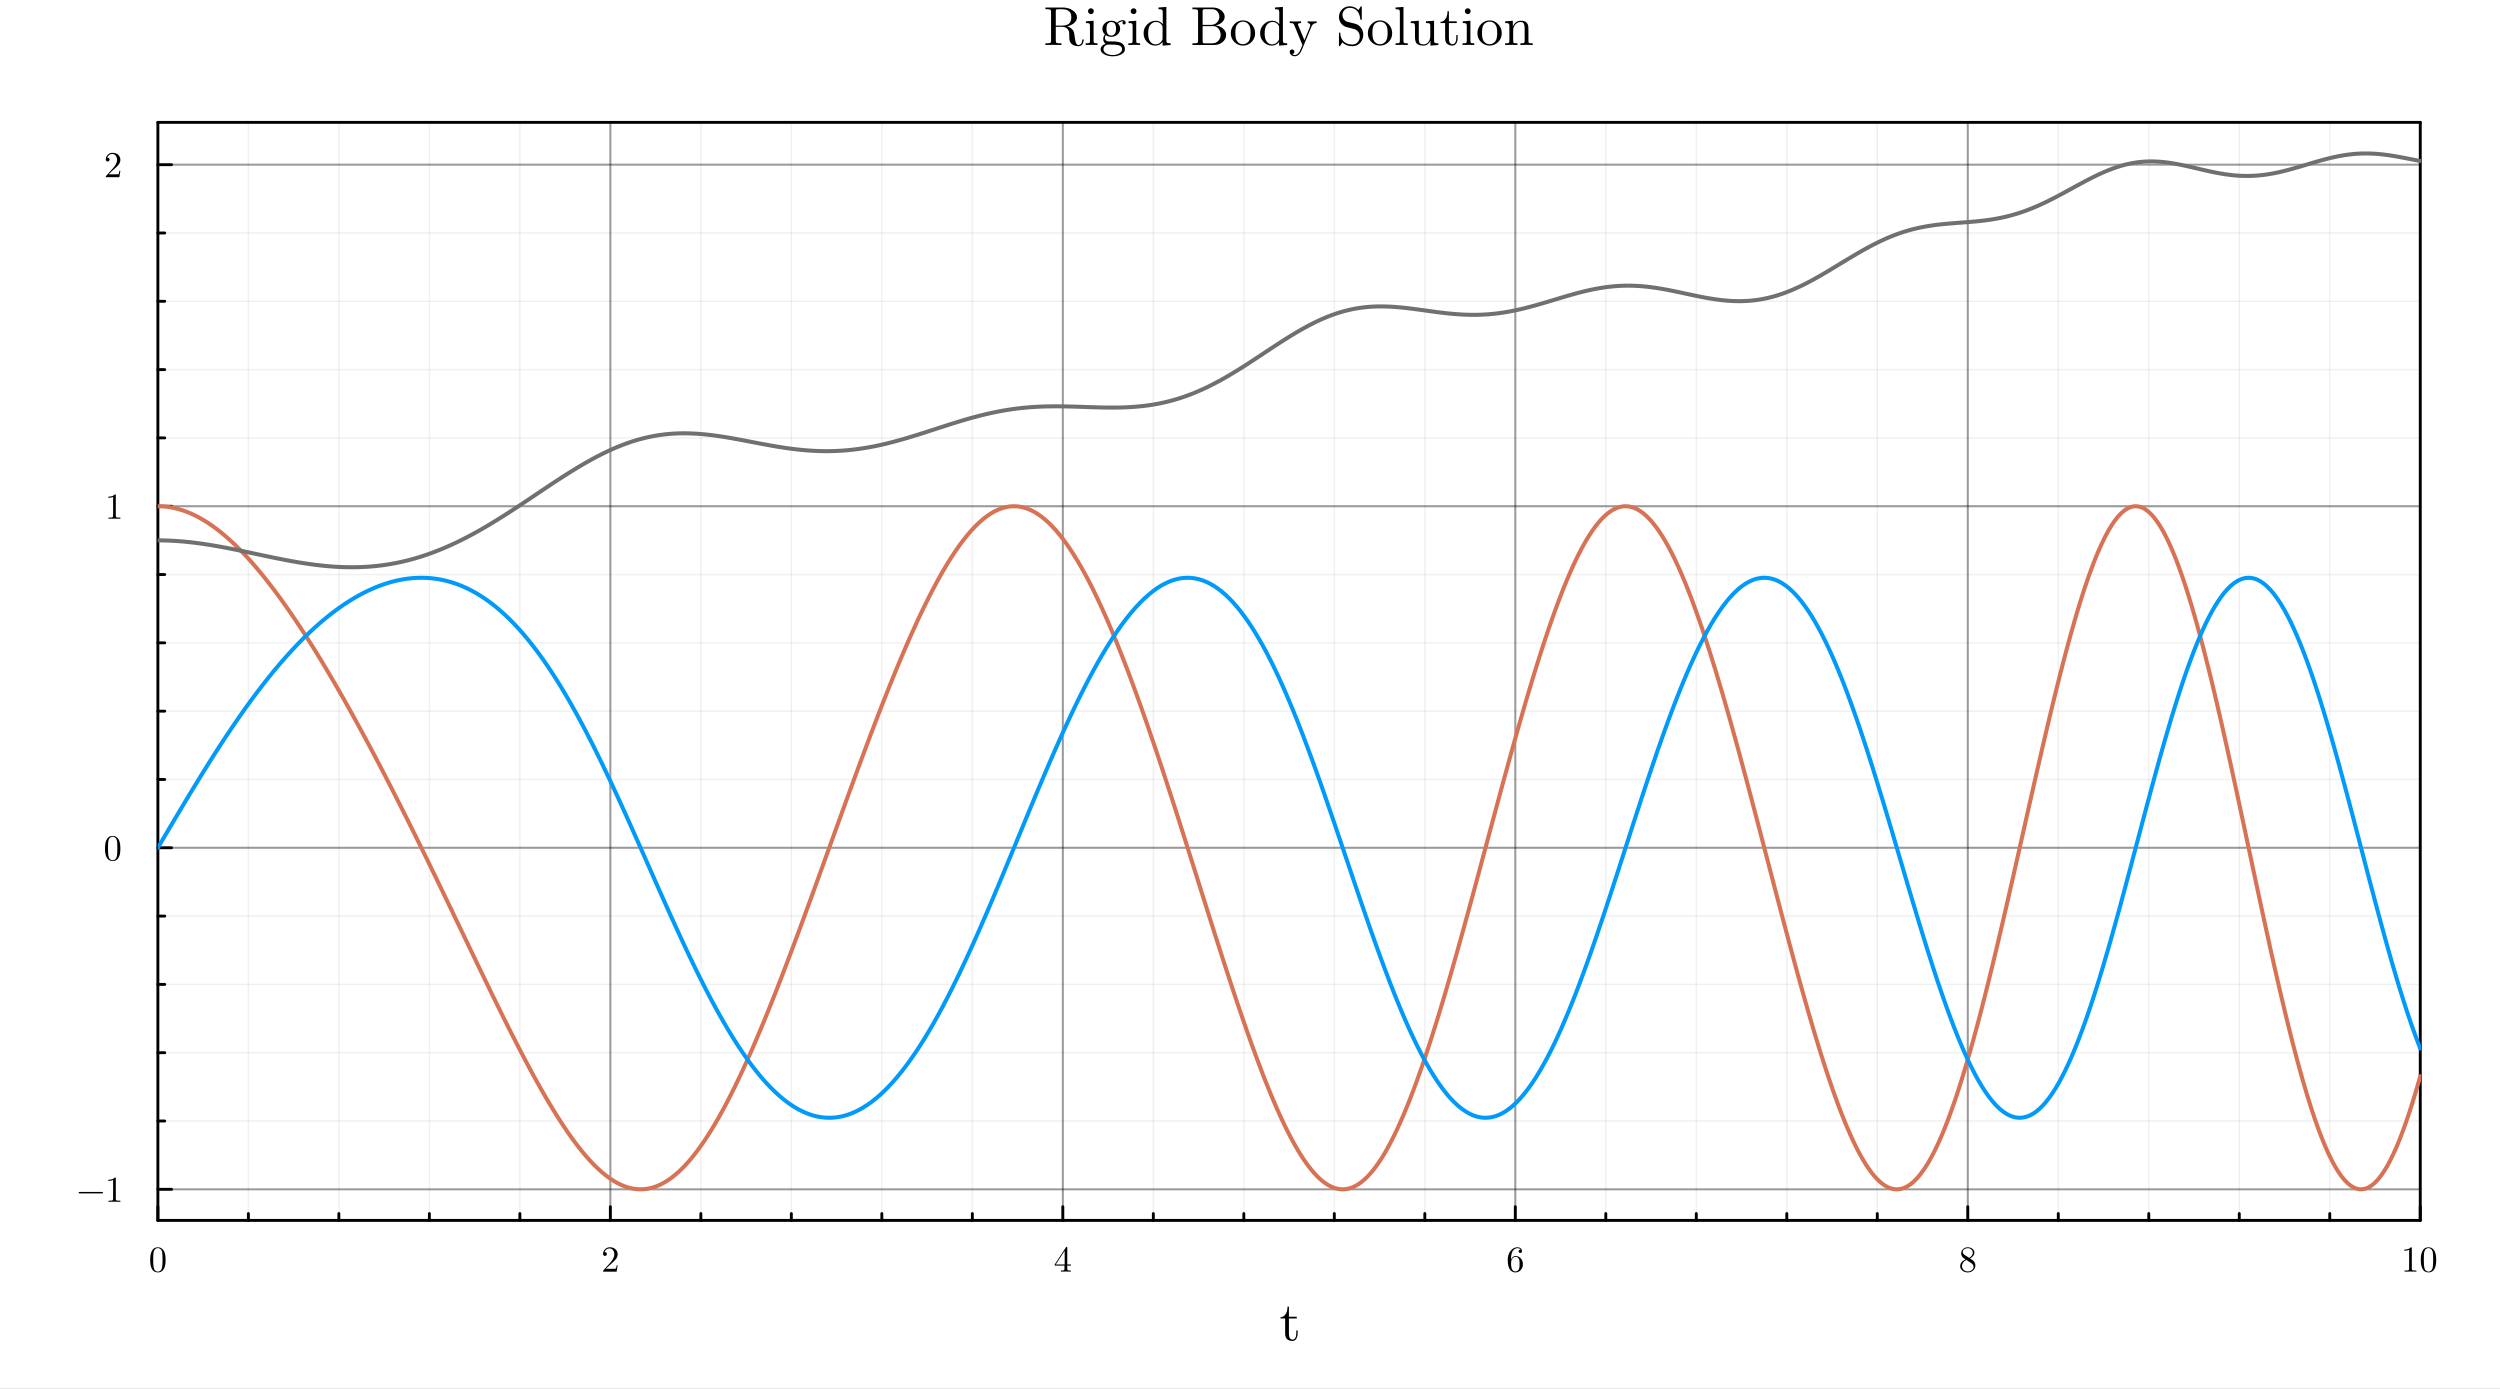 <?xml version="1.0" encoding="utf-8"?>
<svg xmlns="http://www.w3.org/2000/svg" xmlns:xlink="http://www.w3.org/1999/xlink" width="864" height="480" viewBox="0 0 3456 1920">
<rect x="0" y="0" width="3456" height="1920" fill="#333333" stroke="none"/>
<defs>
  <clipPath id="clip700">
    <rect x="0" y="0" width="3456" height="1920"/>
  </clipPath>
</defs>
<path clip-path="url(#clip700)" d="M0 1920 L3456 1920 L3456 0 L0 0  Z" fill="#ffffff" fill-rule="evenodd" fill-opacity="1"/>
<defs>
  <clipPath id="clip701">
    <rect x="691" y="0" width="2420" height="1920"/>
  </clipPath>
</defs>
<path clip-path="url(#clip700)" d="M218.251 1687.07 L3345.76 1687.07 L3345.76 169.184 L218.251 169.184  Z" fill="#ffffff" fill-rule="evenodd" fill-opacity="1"/>
<defs>
  <clipPath id="clip702">
    <rect x="218" y="169" width="3129" height="1519"/>
  </clipPath>
</defs>
<polyline clip-path="url(#clip702)" style="stroke:#000000; stroke-linecap:round; stroke-linejoin:round; stroke-width:2.8; stroke-opacity:0.4; fill:none" points="218.251,1687.07 218.251,169.184 "/>
<polyline clip-path="url(#clip702)" style="stroke:#000000; stroke-linecap:round; stroke-linejoin:round; stroke-width:2.8; stroke-opacity:0.4; fill:none" points="843.754,1687.07 843.754,169.184 "/>
<polyline clip-path="url(#clip702)" style="stroke:#000000; stroke-linecap:round; stroke-linejoin:round; stroke-width:2.8; stroke-opacity:0.4; fill:none" points="1469.26,1687.07 1469.26,169.184 "/>
<polyline clip-path="url(#clip702)" style="stroke:#000000; stroke-linecap:round; stroke-linejoin:round; stroke-width:2.8; stroke-opacity:0.4; fill:none" points="2094.76,1687.07 2094.76,169.184 "/>
<polyline clip-path="url(#clip702)" style="stroke:#000000; stroke-linecap:round; stroke-linejoin:round; stroke-width:2.8; stroke-opacity:0.4; fill:none" points="2720.26,1687.07 2720.26,169.184 "/>
<polyline clip-path="url(#clip702)" style="stroke:#000000; stroke-linecap:round; stroke-linejoin:round; stroke-width:2.8; stroke-opacity:0.4; fill:none" points="3345.76,1687.07 3345.76,169.184 "/>
<polyline clip-path="url(#clip702)" style="stroke:#000000; stroke-linecap:round; stroke-linejoin:round; stroke-width:2; stroke-opacity:0.06; fill:none" points="343.352,1687.07 343.352,169.184 "/>
<polyline clip-path="url(#clip702)" style="stroke:#000000; stroke-linecap:round; stroke-linejoin:round; stroke-width:2; stroke-opacity:0.06; fill:none" points="468.452,1687.07 468.452,169.184 "/>
<polyline clip-path="url(#clip702)" style="stroke:#000000; stroke-linecap:round; stroke-linejoin:round; stroke-width:2; stroke-opacity:0.06; fill:none" points="593.553,1687.07 593.553,169.184 "/>
<polyline clip-path="url(#clip702)" style="stroke:#000000; stroke-linecap:round; stroke-linejoin:round; stroke-width:2; stroke-opacity:0.06; fill:none" points="718.653,1687.07 718.653,169.184 "/>
<polyline clip-path="url(#clip702)" style="stroke:#000000; stroke-linecap:round; stroke-linejoin:round; stroke-width:2; stroke-opacity:0.06; fill:none" points="968.854,1687.07 968.854,169.184 "/>
<polyline clip-path="url(#clip702)" style="stroke:#000000; stroke-linecap:round; stroke-linejoin:round; stroke-width:2; stroke-opacity:0.06; fill:none" points="1093.95,1687.07 1093.95,169.184 "/>
<polyline clip-path="url(#clip702)" style="stroke:#000000; stroke-linecap:round; stroke-linejoin:round; stroke-width:2; stroke-opacity:0.06; fill:none" points="1219.06,1687.07 1219.06,169.184 "/>
<polyline clip-path="url(#clip702)" style="stroke:#000000; stroke-linecap:round; stroke-linejoin:round; stroke-width:2; stroke-opacity:0.06; fill:none" points="1344.16,1687.07 1344.16,169.184 "/>
<polyline clip-path="url(#clip702)" style="stroke:#000000; stroke-linecap:round; stroke-linejoin:round; stroke-width:2; stroke-opacity:0.06; fill:none" points="1594.36,1687.07 1594.36,169.184 "/>
<polyline clip-path="url(#clip702)" style="stroke:#000000; stroke-linecap:round; stroke-linejoin:round; stroke-width:2; stroke-opacity:0.06; fill:none" points="1719.46,1687.07 1719.46,169.184 "/>
<polyline clip-path="url(#clip702)" style="stroke:#000000; stroke-linecap:round; stroke-linejoin:round; stroke-width:2; stroke-opacity:0.06; fill:none" points="1844.56,1687.07 1844.56,169.184 "/>
<polyline clip-path="url(#clip702)" style="stroke:#000000; stroke-linecap:round; stroke-linejoin:round; stroke-width:2; stroke-opacity:0.06; fill:none" points="1969.66,1687.07 1969.66,169.184 "/>
<polyline clip-path="url(#clip702)" style="stroke:#000000; stroke-linecap:round; stroke-linejoin:round; stroke-width:2; stroke-opacity:0.06; fill:none" points="2219.86,1687.07 2219.86,169.184 "/>
<polyline clip-path="url(#clip702)" style="stroke:#000000; stroke-linecap:round; stroke-linejoin:round; stroke-width:2; stroke-opacity:0.06; fill:none" points="2344.96,1687.07 2344.96,169.184 "/>
<polyline clip-path="url(#clip702)" style="stroke:#000000; stroke-linecap:round; stroke-linejoin:round; stroke-width:2; stroke-opacity:0.06; fill:none" points="2470.06,1687.07 2470.06,169.184 "/>
<polyline clip-path="url(#clip702)" style="stroke:#000000; stroke-linecap:round; stroke-linejoin:round; stroke-width:2; stroke-opacity:0.06; fill:none" points="2595.16,1687.07 2595.16,169.184 "/>
<polyline clip-path="url(#clip702)" style="stroke:#000000; stroke-linecap:round; stroke-linejoin:round; stroke-width:2; stroke-opacity:0.06; fill:none" points="2845.36,1687.07 2845.36,169.184 "/>
<polyline clip-path="url(#clip702)" style="stroke:#000000; stroke-linecap:round; stroke-linejoin:round; stroke-width:2; stroke-opacity:0.06; fill:none" points="2970.46,1687.07 2970.46,169.184 "/>
<polyline clip-path="url(#clip702)" style="stroke:#000000; stroke-linecap:round; stroke-linejoin:round; stroke-width:2; stroke-opacity:0.06; fill:none" points="3095.56,1687.07 3095.56,169.184 "/>
<polyline clip-path="url(#clip702)" style="stroke:#000000; stroke-linecap:round; stroke-linejoin:round; stroke-width:2; stroke-opacity:0.06; fill:none" points="3220.66,1687.07 3220.66,169.184 "/>
<polyline clip-path="url(#clip700)" style="stroke:#000000; stroke-linecap:round; stroke-linejoin:round; stroke-width:4; stroke-opacity:1; fill:none" points="218.251,1687.07 3345.76,1687.07 "/>
<polyline clip-path="url(#clip700)" style="stroke:#000000; stroke-linecap:round; stroke-linejoin:round; stroke-width:4; stroke-opacity:1; fill:none" points="218.251,169.184 3345.76,169.184 "/>
<polyline clip-path="url(#clip700)" style="stroke:#000000; stroke-linecap:round; stroke-linejoin:round; stroke-width:4; stroke-opacity:1; fill:none" points="218.251,1687.07 218.251,1668.17 "/>
<polyline clip-path="url(#clip700)" style="stroke:#000000; stroke-linecap:round; stroke-linejoin:round; stroke-width:4; stroke-opacity:1; fill:none" points="843.754,1687.07 843.754,1668.17 "/>
<polyline clip-path="url(#clip700)" style="stroke:#000000; stroke-linecap:round; stroke-linejoin:round; stroke-width:4; stroke-opacity:1; fill:none" points="1469.26,1687.07 1469.26,1668.17 "/>
<polyline clip-path="url(#clip700)" style="stroke:#000000; stroke-linecap:round; stroke-linejoin:round; stroke-width:4; stroke-opacity:1; fill:none" points="2094.76,1687.07 2094.76,1668.17 "/>
<polyline clip-path="url(#clip700)" style="stroke:#000000; stroke-linecap:round; stroke-linejoin:round; stroke-width:4; stroke-opacity:1; fill:none" points="2720.26,1687.07 2720.26,1668.17 "/>
<polyline clip-path="url(#clip700)" style="stroke:#000000; stroke-linecap:round; stroke-linejoin:round; stroke-width:4; stroke-opacity:1; fill:none" points="3345.76,1687.07 3345.76,1668.17 "/>
<polyline clip-path="url(#clip700)" style="stroke:#000000; stroke-linecap:round; stroke-linejoin:round; stroke-width:4; stroke-opacity:1; fill:none" points="343.352,1687.07 343.352,1677.62 "/>
<polyline clip-path="url(#clip700)" style="stroke:#000000; stroke-linecap:round; stroke-linejoin:round; stroke-width:4; stroke-opacity:1; fill:none" points="468.452,1687.07 468.452,1677.62 "/>
<polyline clip-path="url(#clip700)" style="stroke:#000000; stroke-linecap:round; stroke-linejoin:round; stroke-width:4; stroke-opacity:1; fill:none" points="593.553,1687.07 593.553,1677.62 "/>
<polyline clip-path="url(#clip700)" style="stroke:#000000; stroke-linecap:round; stroke-linejoin:round; stroke-width:4; stroke-opacity:1; fill:none" points="718.653,1687.07 718.653,1677.62 "/>
<polyline clip-path="url(#clip700)" style="stroke:#000000; stroke-linecap:round; stroke-linejoin:round; stroke-width:4; stroke-opacity:1; fill:none" points="968.854,1687.07 968.854,1677.62 "/>
<polyline clip-path="url(#clip700)" style="stroke:#000000; stroke-linecap:round; stroke-linejoin:round; stroke-width:4; stroke-opacity:1; fill:none" points="1093.95,1687.07 1093.95,1677.62 "/>
<polyline clip-path="url(#clip700)" style="stroke:#000000; stroke-linecap:round; stroke-linejoin:round; stroke-width:4; stroke-opacity:1; fill:none" points="1219.06,1687.07 1219.06,1677.62 "/>
<polyline clip-path="url(#clip700)" style="stroke:#000000; stroke-linecap:round; stroke-linejoin:round; stroke-width:4; stroke-opacity:1; fill:none" points="1344.16,1687.07 1344.16,1677.62 "/>
<polyline clip-path="url(#clip700)" style="stroke:#000000; stroke-linecap:round; stroke-linejoin:round; stroke-width:4; stroke-opacity:1; fill:none" points="1594.36,1687.07 1594.36,1677.62 "/>
<polyline clip-path="url(#clip700)" style="stroke:#000000; stroke-linecap:round; stroke-linejoin:round; stroke-width:4; stroke-opacity:1; fill:none" points="1719.46,1687.07 1719.46,1677.62 "/>
<polyline clip-path="url(#clip700)" style="stroke:#000000; stroke-linecap:round; stroke-linejoin:round; stroke-width:4; stroke-opacity:1; fill:none" points="1844.56,1687.07 1844.56,1677.62 "/>
<polyline clip-path="url(#clip700)" style="stroke:#000000; stroke-linecap:round; stroke-linejoin:round; stroke-width:4; stroke-opacity:1; fill:none" points="1969.66,1687.07 1969.66,1677.62 "/>
<polyline clip-path="url(#clip700)" style="stroke:#000000; stroke-linecap:round; stroke-linejoin:round; stroke-width:4; stroke-opacity:1; fill:none" points="2219.86,1687.07 2219.86,1677.62 "/>
<polyline clip-path="url(#clip700)" style="stroke:#000000; stroke-linecap:round; stroke-linejoin:round; stroke-width:4; stroke-opacity:1; fill:none" points="2344.96,1687.07 2344.96,1677.62 "/>
<polyline clip-path="url(#clip700)" style="stroke:#000000; stroke-linecap:round; stroke-linejoin:round; stroke-width:4; stroke-opacity:1; fill:none" points="2470.06,1687.07 2470.06,1677.62 "/>
<polyline clip-path="url(#clip700)" style="stroke:#000000; stroke-linecap:round; stroke-linejoin:round; stroke-width:4; stroke-opacity:1; fill:none" points="2595.16,1687.07 2595.16,1677.62 "/>
<polyline clip-path="url(#clip700)" style="stroke:#000000; stroke-linecap:round; stroke-linejoin:round; stroke-width:4; stroke-opacity:1; fill:none" points="2845.36,1687.07 2845.36,1677.62 "/>
<polyline clip-path="url(#clip700)" style="stroke:#000000; stroke-linecap:round; stroke-linejoin:round; stroke-width:4; stroke-opacity:1; fill:none" points="2970.46,1687.07 2970.46,1677.62 "/>
<polyline clip-path="url(#clip700)" style="stroke:#000000; stroke-linecap:round; stroke-linejoin:round; stroke-width:4; stroke-opacity:1; fill:none" points="3095.56,1687.07 3095.56,1677.62 "/>
<polyline clip-path="url(#clip700)" style="stroke:#000000; stroke-linecap:round; stroke-linejoin:round; stroke-width:4; stroke-opacity:1; fill:none" points="3220.66,1687.07 3220.66,1677.62 "/>
<path clip-path="url(#clip700)" d="M207.604 1741.74 Q207.604 1734.3 209.482 1730.25 Q212.1 1724.22 218.276 1724.22 Q219.585 1724.22 220.944 1724.59 Q222.327 1724.94 224.057 1726.3 Q225.811 1727.65 226.873 1729.88 Q228.898 1734.18 228.898 1741.74 Q228.898 1749.12 227.021 1753.15 Q224.279 1759.03 218.227 1759.03 Q215.954 1759.03 213.632 1757.87 Q211.334 1756.71 209.877 1753.91 Q207.604 1749.74 207.604 1741.74 M211.804 1741.12 Q211.804 1748.75 212.347 1751.79 Q212.965 1755.07 214.645 1756.51 Q216.349 1757.92 218.227 1757.92 Q220.252 1757.92 221.932 1756.41 Q223.637 1754.88 224.155 1751.59 Q224.724 1748.36 224.699 1741.12 Q224.699 1734.08 224.205 1731.26 Q223.538 1727.98 221.759 1726.67 Q220.005 1725.33 218.227 1725.33 Q217.56 1725.33 216.843 1725.53 Q216.152 1725.73 215.139 1726.3 Q214.126 1726.86 213.335 1728.27 Q212.57 1729.68 212.199 1731.8 Q211.804 1734.55 211.804 1741.12 Z" fill="#000000" fill-rule="nonzero" fill-opacity="1" /><path clip-path="url(#clip700)" d="M833.65 1757.92 Q833.65 1757 833.724 1756.73 Q833.823 1756.46 834.218 1756.04 L843.927 1745.22 Q849.238 1739.24 849.238 1734.03 Q849.238 1730.64 847.459 1728.22 Q845.705 1725.8 842.469 1725.8 Q840.246 1725.8 838.368 1727.16 Q836.491 1728.52 835.626 1730.94 Q835.775 1730.89 836.293 1730.89 Q837.553 1730.89 838.245 1731.68 Q838.961 1732.47 838.961 1733.53 Q838.961 1734.89 838.072 1735.56 Q837.207 1736.2 836.343 1736.2 Q835.997 1736.2 835.528 1736.13 Q835.083 1736.05 834.367 1735.36 Q833.65 1734.65 833.65 1733.39 Q833.65 1729.85 836.318 1727.04 Q839.011 1724.22 843.112 1724.22 Q847.756 1724.22 850.794 1726.99 Q853.857 1729.73 853.857 1734.03 Q853.857 1735.53 853.388 1736.92 Q852.943 1738.28 852.326 1739.34 Q851.733 1740.4 850.103 1742.11 Q848.472 1743.81 847.163 1745.02 Q845.854 1746.23 842.914 1748.8 L837.553 1754.01 L846.669 1754.01 Q851.115 1754.01 851.461 1753.62 Q851.955 1752.9 852.573 1749.12 L853.857 1749.12 L852.425 1757.92 L833.65 1757.92 Z" fill="#000000" fill-rule="nonzero" fill-opacity="1" /><path clip-path="url(#clip700)" d="M1458.04 1749.57 L1458.04 1748.01 L1473.58 1724.27 Q1473.97 1723.65 1474.59 1723.68 Q1475.16 1723.68 1475.28 1723.9 Q1475.41 1724.12 1475.41 1724.99 L1475.41 1748.01 L1480.47 1748.01 L1480.47 1749.57 L1475.41 1749.57 L1475.41 1753.96 Q1475.41 1755.42 1476 1755.89 Q1476.62 1756.36 1479.24 1756.36 L1480.3 1756.36 L1480.3 1757.92 Q1478.22 1757.77 1473.43 1757.77 Q1468.66 1757.77 1466.59 1757.92 L1466.59 1756.36 L1467.65 1756.36 Q1470.27 1756.36 1470.89 1755.91 Q1471.5 1755.45 1471.5 1753.96 L1471.5 1749.57 L1458.04 1749.57 M1459.47 1748.01 L1471.8 1748.01 L1471.8 1729.14 L1459.47 1748.01 Z" fill="#000000" fill-rule="nonzero" fill-opacity="1" /><path clip-path="url(#clip700)" d="M2084.26 1741.93 Q2084.26 1733.98 2088.31 1729.11 Q2092.36 1724.22 2097.57 1724.22 Q2100.61 1724.22 2102.29 1725.78 Q2104 1727.31 2104 1729.68 Q2104 1730.99 2103.23 1731.56 Q2102.47 1732.13 2101.68 1732.13 Q2100.76 1732.13 2100.05 1731.51 Q2099.33 1730.89 2099.33 1729.78 Q2099.33 1727.51 2102.12 1727.51 Q2100.81 1725.48 2097.67 1725.48 Q2096.71 1725.48 2095.72 1725.78 Q2094.73 1726.05 2093.45 1726.99 Q2092.16 1727.93 2091.18 1729.41 Q2090.19 1730.89 2089.5 1733.68 Q2088.81 1736.47 2088.81 1740.1 L2088.81 1741.32 Q2090.88 1736.3 2095.13 1736.32 Q2099.38 1736.32 2102.32 1739.56 Q2105.26 1742.8 2105.26 1747.59 Q2105.26 1752.51 2102.19 1755.77 Q2099.13 1759.03 2094.83 1759.03 Q2092.91 1759.03 2091.15 1758.21 Q2089.42 1757.42 2087.79 1755.59 Q2086.19 1753.77 2085.22 1750.26 Q2084.26 1746.75 2084.26 1741.93 M2088.9 1746.48 Q2088.9 1751.44 2089.82 1753.81 Q2089.97 1754.21 2090.29 1754.75 Q2090.63 1755.3 2091.2 1756.01 Q2091.79 1756.71 2092.76 1757.17 Q2093.72 1757.62 2094.83 1757.62 Q2098.22 1757.62 2099.85 1754.33 Q2100.71 1752.51 2100.71 1747.54 Q2100.71 1742.48 2099.8 1740.62 Q2098.24 1737.49 2095.08 1737.49 Q2092.96 1737.49 2091.47 1738.94 Q2090.02 1740.4 2089.45 1742.35 Q2088.9 1744.3 2088.9 1746.48 Z" fill="#000000" fill-rule="nonzero" fill-opacity="1" /><path clip-path="url(#clip700)" d="M2709.76 1750.28 Q2709.76 1744.63 2717.05 1740.97 Q2713.91 1738.84 2713.34 1738.23 Q2711.12 1735.76 2711.12 1732.67 Q2711.12 1729.14 2713.79 1726.69 Q2716.48 1724.22 2720.29 1724.22 Q2723.92 1724.22 2726.66 1726.32 Q2729.4 1728.42 2729.4 1731.75 Q2729.4 1736.45 2723.28 1739.61 Q2727.33 1742.13 2728.29 1743.19 Q2730.76 1745.93 2730.76 1749.42 Q2730.76 1753.47 2727.65 1756.26 Q2724.53 1759.03 2720.24 1759.03 Q2716.04 1759.03 2712.9 1756.58 Q2709.76 1754.14 2709.76 1750.28 M2712.28 1750.28 Q2712.28 1753.42 2714.63 1755.52 Q2717 1757.62 2720.29 1757.62 Q2723.47 1757.62 2725.84 1755.79 Q2728.24 1753.96 2728.24 1751.25 Q2728.24 1750.18 2727.87 1749.27 Q2727.52 1748.36 2726.81 1747.64 Q2726.12 1746.9 2725.67 1746.58 Q2725.25 1746.23 2724.44 1745.66 L2718.21 1741.74 Q2712.28 1745.02 2712.28 1750.28 M2713.34 1730.69 Q2713.34 1733.11 2715.89 1734.79 L2722.16 1738.84 Q2727.18 1735.91 2727.18 1731.75 Q2727.18 1729.06 2725.13 1727.28 Q2723.08 1725.48 2720.24 1725.48 Q2717.45 1725.48 2715.39 1726.96 Q2713.34 1728.42 2713.34 1730.69 Z" fill="#000000" fill-rule="nonzero" fill-opacity="1" /><path clip-path="url(#clip700)" d="M3323.73 1729.04 L3323.73 1727.46 Q3329.81 1727.46 3332.94 1724.22 Q3333.81 1724.22 3333.96 1724.42 Q3334.1 1724.62 3334.1 1725.53 L3334.1 1753.91 Q3334.1 1755.42 3334.84 1755.89 Q3335.59 1756.36 3338.82 1756.36 L3340.43 1756.36 L3340.43 1757.92 Q3338.65 1757.77 3332.23 1757.77 Q3325.8 1757.77 3324.05 1757.92 L3324.05 1756.36 L3325.66 1756.36 Q3328.84 1756.36 3329.61 1755.91 Q3330.37 1755.45 3330.37 1753.91 L3330.37 1727.7 Q3327.73 1729.04 3323.73 1729.04 Z" fill="#000000" fill-rule="nonzero" fill-opacity="1" /><path clip-path="url(#clip700)" d="M3346.5 1741.74 Q3346.5 1734.3 3348.38 1730.25 Q3351 1724.22 3357.18 1724.22 Q3358.49 1724.22 3359.84 1724.59 Q3361.23 1724.94 3362.96 1726.3 Q3364.71 1727.65 3365.77 1729.88 Q3367.8 1734.18 3367.8 1741.74 Q3367.8 1749.12 3365.92 1753.15 Q3363.18 1759.03 3357.13 1759.03 Q3354.85 1759.03 3352.53 1757.87 Q3350.24 1756.71 3348.78 1753.91 Q3346.5 1749.74 3346.5 1741.74 M3350.7 1741.12 Q3350.7 1748.75 3351.25 1751.79 Q3351.87 1755.07 3353.55 1756.51 Q3355.25 1757.92 3357.13 1757.92 Q3359.15 1757.92 3360.83 1756.41 Q3362.54 1754.88 3363.06 1751.59 Q3363.62 1748.36 3363.6 1741.12 Q3363.6 1734.08 3363.11 1731.26 Q3362.44 1727.98 3360.66 1726.67 Q3358.91 1725.33 3357.13 1725.33 Q3356.46 1725.33 3355.74 1725.53 Q3355.05 1725.73 3354.04 1726.3 Q3353.03 1726.86 3352.24 1728.27 Q3351.47 1729.68 3351.1 1731.8 Q3350.7 1734.55 3350.7 1741.12 Z" fill="#000000" fill-rule="nonzero" fill-opacity="1" /><path clip-path="url(#clip700)" d="M1770.13 1822.61 L1770.13 1820.94 Q1773.61 1820.79 1775.91 1818.35 Q1778.25 1815.86 1779.02 1812.83 Q1779.84 1809.79 1779.91 1806.27 L1781.8 1806.27 L1781.8 1820.24 L1792.66 1820.24 L1792.66 1822.61 L1781.8 1822.61 L1781.8 1843.69 Q1781.8 1851.88 1786.92 1851.88 Q1789.1 1851.88 1790.55 1849.66 Q1791.99 1847.4 1791.99 1843.4 L1791.99 1839.21 L1793.88 1839.21 L1793.88 1843.54 Q1793.88 1847.66 1791.99 1850.73 Q1790.1 1853.81 1786.36 1853.81 Q1784.99 1853.81 1783.62 1853.44 Q1782.29 1853.1 1780.51 1852.21 Q1778.77 1851.29 1777.65 1849.06 Q1776.58 1846.8 1776.58 1843.54 L1776.58 1822.61 L1770.13 1822.61 Z" fill="#000000" fill-rule="nonzero" fill-opacity="1" /><polyline clip-path="url(#clip702)" style="stroke:#000000; stroke-linecap:round; stroke-linejoin:round; stroke-width:2.8; stroke-opacity:0.4; fill:none" points="218.251,1644.11 3345.76,1644.11 "/>
<polyline clip-path="url(#clip702)" style="stroke:#000000; stroke-linecap:round; stroke-linejoin:round; stroke-width:2.8; stroke-opacity:0.4; fill:none" points="218.251,1171.96 3345.76,1171.96 "/>
<polyline clip-path="url(#clip702)" style="stroke:#000000; stroke-linecap:round; stroke-linejoin:round; stroke-width:2.8; stroke-opacity:0.4; fill:none" points="218.251,699.808 3345.76,699.808 "/>
<polyline clip-path="url(#clip702)" style="stroke:#000000; stroke-linecap:round; stroke-linejoin:round; stroke-width:2.8; stroke-opacity:0.4; fill:none" points="218.251,227.657 3345.76,227.657 "/>
<polyline clip-path="url(#clip702)" style="stroke:#000000; stroke-linecap:round; stroke-linejoin:round; stroke-width:2; stroke-opacity:0.06; fill:none" points="218.251,1549.68 3345.76,1549.68 "/>
<polyline clip-path="url(#clip702)" style="stroke:#000000; stroke-linecap:round; stroke-linejoin:round; stroke-width:2; stroke-opacity:0.06; fill:none" points="218.251,1455.25 3345.76,1455.25 "/>
<polyline clip-path="url(#clip702)" style="stroke:#000000; stroke-linecap:round; stroke-linejoin:round; stroke-width:2; stroke-opacity:0.06; fill:none" points="218.251,1360.82 3345.76,1360.82 "/>
<polyline clip-path="url(#clip702)" style="stroke:#000000; stroke-linecap:round; stroke-linejoin:round; stroke-width:2; stroke-opacity:0.06; fill:none" points="218.251,1266.39 3345.76,1266.39 "/>
<polyline clip-path="url(#clip702)" style="stroke:#000000; stroke-linecap:round; stroke-linejoin:round; stroke-width:2; stroke-opacity:0.06; fill:none" points="218.251,1077.53 3345.76,1077.53 "/>
<polyline clip-path="url(#clip702)" style="stroke:#000000; stroke-linecap:round; stroke-linejoin:round; stroke-width:2; stroke-opacity:0.06; fill:none" points="218.251,983.098 3345.76,983.098 "/>
<polyline clip-path="url(#clip702)" style="stroke:#000000; stroke-linecap:round; stroke-linejoin:round; stroke-width:2; stroke-opacity:0.06; fill:none" points="218.251,888.668 3345.76,888.668 "/>
<polyline clip-path="url(#clip702)" style="stroke:#000000; stroke-linecap:round; stroke-linejoin:round; stroke-width:2; stroke-opacity:0.06; fill:none" points="218.251,794.238 3345.76,794.238 "/>
<polyline clip-path="url(#clip702)" style="stroke:#000000; stroke-linecap:round; stroke-linejoin:round; stroke-width:2; stroke-opacity:0.06; fill:none" points="218.251,605.378 3345.76,605.378 "/>
<polyline clip-path="url(#clip702)" style="stroke:#000000; stroke-linecap:round; stroke-linejoin:round; stroke-width:2; stroke-opacity:0.06; fill:none" points="218.251,510.948 3345.76,510.948 "/>
<polyline clip-path="url(#clip702)" style="stroke:#000000; stroke-linecap:round; stroke-linejoin:round; stroke-width:2; stroke-opacity:0.06; fill:none" points="218.251,416.518 3345.76,416.518 "/>
<polyline clip-path="url(#clip702)" style="stroke:#000000; stroke-linecap:round; stroke-linejoin:round; stroke-width:2; stroke-opacity:0.06; fill:none" points="218.251,322.088 3345.76,322.088 "/>
<polyline clip-path="url(#clip700)" style="stroke:#000000; stroke-linecap:round; stroke-linejoin:round; stroke-width:4; stroke-opacity:1; fill:none" points="218.251,1687.07 218.251,169.184 "/>
<polyline clip-path="url(#clip700)" style="stroke:#000000; stroke-linecap:round; stroke-linejoin:round; stroke-width:4; stroke-opacity:1; fill:none" points="3345.76,1687.07 3345.76,169.184 "/>
<polyline clip-path="url(#clip700)" style="stroke:#000000; stroke-linecap:round; stroke-linejoin:round; stroke-width:4; stroke-opacity:1; fill:none" points="218.251,1644.11 237.149,1644.11 "/>
<polyline clip-path="url(#clip700)" style="stroke:#000000; stroke-linecap:round; stroke-linejoin:round; stroke-width:4; stroke-opacity:1; fill:none" points="218.251,1171.96 237.149,1171.96 "/>
<polyline clip-path="url(#clip700)" style="stroke:#000000; stroke-linecap:round; stroke-linejoin:round; stroke-width:4; stroke-opacity:1; fill:none" points="218.251,699.808 237.149,699.808 "/>
<polyline clip-path="url(#clip700)" style="stroke:#000000; stroke-linecap:round; stroke-linejoin:round; stroke-width:4; stroke-opacity:1; fill:none" points="218.251,227.657 237.149,227.657 "/>
<polyline clip-path="url(#clip700)" style="stroke:#000000; stroke-linecap:round; stroke-linejoin:round; stroke-width:4; stroke-opacity:1; fill:none" points="218.251,1549.68 227.7,1549.68 "/>
<polyline clip-path="url(#clip700)" style="stroke:#000000; stroke-linecap:round; stroke-linejoin:round; stroke-width:4; stroke-opacity:1; fill:none" points="218.251,1455.25 227.7,1455.25 "/>
<polyline clip-path="url(#clip700)" style="stroke:#000000; stroke-linecap:round; stroke-linejoin:round; stroke-width:4; stroke-opacity:1; fill:none" points="218.251,1360.82 227.7,1360.82 "/>
<polyline clip-path="url(#clip700)" style="stroke:#000000; stroke-linecap:round; stroke-linejoin:round; stroke-width:4; stroke-opacity:1; fill:none" points="218.251,1266.39 227.7,1266.39 "/>
<polyline clip-path="url(#clip700)" style="stroke:#000000; stroke-linecap:round; stroke-linejoin:round; stroke-width:4; stroke-opacity:1; fill:none" points="218.251,1077.53 227.7,1077.53 "/>
<polyline clip-path="url(#clip700)" style="stroke:#000000; stroke-linecap:round; stroke-linejoin:round; stroke-width:4; stroke-opacity:1; fill:none" points="218.251,983.098 227.7,983.098 "/>
<polyline clip-path="url(#clip700)" style="stroke:#000000; stroke-linecap:round; stroke-linejoin:round; stroke-width:4; stroke-opacity:1; fill:none" points="218.251,888.668 227.7,888.668 "/>
<polyline clip-path="url(#clip700)" style="stroke:#000000; stroke-linecap:round; stroke-linejoin:round; stroke-width:4; stroke-opacity:1; fill:none" points="218.251,794.238 227.7,794.238 "/>
<polyline clip-path="url(#clip700)" style="stroke:#000000; stroke-linecap:round; stroke-linejoin:round; stroke-width:4; stroke-opacity:1; fill:none" points="218.251,605.378 227.7,605.378 "/>
<polyline clip-path="url(#clip700)" style="stroke:#000000; stroke-linecap:round; stroke-linejoin:round; stroke-width:4; stroke-opacity:1; fill:none" points="218.251,510.948 227.7,510.948 "/>
<polyline clip-path="url(#clip700)" style="stroke:#000000; stroke-linecap:round; stroke-linejoin:round; stroke-width:4; stroke-opacity:1; fill:none" points="218.251,416.518 227.7,416.518 "/>
<polyline clip-path="url(#clip700)" style="stroke:#000000; stroke-linecap:round; stroke-linejoin:round; stroke-width:4; stroke-opacity:1; fill:none" points="218.251,322.088 227.7,322.088 "/>
<path clip-path="url(#clip700)" d="M142.103 1648.02 Q142.4 1648.32 142.4 1648.74 Q142.4 1649.16 142.103 1649.46 Q141.807 1649.75 141.387 1649.75 L109.717 1649.75 Q109.297 1649.75 109.001 1649.46 Q108.704 1649.16 108.704 1648.74 Q108.704 1648.32 109.001 1648.02 Q109.297 1647.73 109.717 1647.73 L141.387 1647.73 Q141.807 1647.73 142.103 1648.02 Z" fill="#000000" fill-rule="nonzero" fill-opacity="1" /><path clip-path="url(#clip700)" d="M149.712 1632.51 L149.712 1630.93 Q155.789 1630.93 158.926 1627.69 Q159.791 1627.69 159.939 1627.89 Q160.087 1628.09 160.087 1629 L160.087 1657.39 Q160.087 1658.89 160.828 1659.36 Q161.569 1659.83 164.806 1659.83 L166.411 1659.83 L166.411 1661.39 Q164.633 1661.24 158.21 1661.24 Q151.787 1661.24 150.033 1661.39 L150.033 1659.83 L151.639 1659.83 Q154.825 1659.83 155.591 1659.39 Q156.357 1658.92 156.357 1657.39 L156.357 1631.18 Q153.714 1632.51 149.712 1632.51 Z" fill="#000000" fill-rule="nonzero" fill-opacity="1" /><path clip-path="url(#clip700)" d="M145.117 1173.06 Q145.117 1165.62 146.994 1161.57 Q149.613 1155.54 155.789 1155.54 Q157.098 1155.54 158.457 1155.91 Q159.84 1156.26 161.569 1157.62 Q163.323 1158.98 164.386 1161.2 Q166.411 1165.5 166.411 1173.06 Q166.411 1180.44 164.534 1184.47 Q161.792 1190.35 155.739 1190.35 Q153.467 1190.35 151.145 1189.19 Q148.847 1188.03 147.39 1185.24 Q145.117 1181.06 145.117 1173.06 M149.317 1172.44 Q149.317 1180.07 149.86 1183.11 Q150.478 1186.4 152.157 1187.83 Q153.862 1189.24 155.739 1189.24 Q157.765 1189.24 159.445 1187.73 Q161.149 1186.2 161.668 1182.91 Q162.236 1179.68 162.212 1172.44 Q162.212 1165.4 161.718 1162.58 Q161.051 1159.3 159.272 1157.99 Q157.518 1156.65 155.739 1156.65 Q155.072 1156.65 154.356 1156.85 Q153.664 1157.05 152.652 1157.62 Q151.639 1158.19 150.848 1159.59 Q150.082 1161 149.712 1163.13 Q149.317 1165.87 149.317 1172.44 Z" fill="#000000" fill-rule="nonzero" fill-opacity="1" /><path clip-path="url(#clip700)" d="M149.712 688.21 L149.712 686.629 Q155.789 686.629 158.926 683.393 Q159.791 683.393 159.939 683.59 Q160.087 683.788 160.087 684.702 L160.087 713.086 Q160.087 714.593 160.828 715.062 Q161.569 715.532 164.806 715.532 L166.411 715.532 L166.411 717.088 Q164.633 716.94 158.21 716.94 Q151.787 716.94 150.033 717.088 L150.033 715.532 L151.639 715.532 Q154.825 715.532 155.591 715.087 Q156.357 714.618 156.357 713.086 L156.357 686.876 Q153.714 688.21 149.712 688.21 Z" fill="#000000" fill-rule="nonzero" fill-opacity="1" /><path clip-path="url(#clip700)" d="M146.204 244.937 Q146.204 244.023 146.278 243.752 Q146.377 243.48 146.772 243.06 L156.481 232.24 Q161.792 226.262 161.792 221.049 Q161.792 217.665 160.013 215.244 Q158.259 212.823 155.023 212.823 Q152.8 212.823 150.922 214.182 Q149.045 215.541 148.18 217.961 Q148.328 217.912 148.847 217.912 Q150.107 217.912 150.799 218.703 Q151.515 219.493 151.515 220.555 Q151.515 221.914 150.626 222.581 Q149.761 223.223 148.897 223.223 Q148.551 223.223 148.081 223.149 Q147.637 223.075 146.92 222.383 Q146.204 221.667 146.204 220.407 Q146.204 216.874 148.872 214.058 Q151.565 211.242 155.665 211.242 Q160.31 211.242 163.348 214.009 Q166.411 216.751 166.411 221.049 Q166.411 222.556 165.942 223.94 Q165.497 225.298 164.88 226.361 Q164.287 227.423 162.656 229.127 Q161.026 230.832 159.717 232.042 Q158.407 233.253 155.468 235.822 L150.107 241.034 L159.223 241.034 Q163.669 241.034 164.015 240.639 Q164.509 239.923 165.127 236.143 L166.411 236.143 L164.979 244.937 L146.204 244.937 Z" fill="#000000" fill-rule="nonzero" fill-opacity="1" /><path clip-path="url(#clip700)" d="M1445.18 62.208 L1445.18 59.873 L1446.99 59.873 Q1451.11 59.873 1452.03 59.206 Q1453 58.502 1453 56.279 L1453 16.297 Q1453 14.111 1452.03 13.444 Q1451.07 12.739 1446.99 12.739 L1445.18 12.739 L1445.18 10.368 L1469 10.368 Q1477.27 10.368 1483.01 14.444 Q1488.79 18.483 1488.79 24.041 Q1488.79 28.303 1485.05 31.638 Q1481.31 34.972 1475.53 36.418 Q1483.05 39.011 1484.79 45.2 L1485.75 51.277 Q1486.05 53.463 1486.23 54.575 Q1486.46 55.686 1486.79 57.206 Q1487.12 58.725 1487.46 59.466 Q1487.83 60.17 1488.35 60.948 Q1488.87 61.689 1489.53 61.949 Q1490.24 62.208 1491.16 62.208 Q1492.9 62.208 1494.39 60.652 Q1495.87 59.095 1496.16 55.464 Q1496.31 54.241 1497.09 54.241 Q1498.05 54.241 1498.05 55.464 Q1498.05 56.539 1497.76 57.798 Q1497.46 59.021 1496.72 60.466 Q1496.02 61.912 1494.46 62.875 Q1492.9 63.876 1490.87 63.876 Q1484.94 63.876 1481.31 60.689 Q1479.79 59.318 1479.08 57.539 Q1478.42 55.76 1478.3 54.352 Q1478.19 52.944 1478.19 49.832 Q1478.19 45.422 1477.71 43.495 Q1477.27 41.568 1475.3 39.678 Q1472.64 37.085 1468.23 37.085 L1459.52 37.085 L1459.52 56.279 Q1459.52 58.465 1460.44 59.169 Q1461.41 59.873 1465.52 59.873 L1467.34 59.873 L1467.34 62.208 Q1464.59 61.986 1456.26 61.986 Q1447.92 61.986 1445.18 62.208 M1459.52 35.417 L1467.93 35.417 Q1471.97 35.417 1474.67 34.454 Q1477.42 33.453 1478.71 31.675 Q1480.01 29.896 1480.49 28.117 Q1480.97 26.302 1480.97 24.041 Q1480.97 21.373 1480.38 19.372 Q1479.79 17.371 1478.49 16.186 Q1477.19 15 1475.9 14.259 Q1474.6 13.481 1472.6 13.184 Q1470.6 12.888 1469.23 12.814 Q1467.85 12.739 1465.67 12.739 Q1461.96 12.739 1461.19 12.888 Q1460.33 12.962 1460 13.37 Q1459.67 13.777 1459.59 14.259 Q1459.52 14.703 1459.52 15.778 L1459.52 35.417 Z" fill="#000000" fill-rule="nonzero" fill-opacity="1" /><path clip-path="url(#clip700)" d="M1500.87 62.208 L1500.87 59.873 Q1504.91 59.873 1505.84 59.392 Q1506.76 58.873 1506.76 56.427 L1506.76 36.01 Q1506.76 33.194 1505.8 32.527 Q1504.87 31.86 1501.17 31.86 L1501.17 29.488 L1511.77 28.673 L1511.77 56.502 Q1511.77 58.762 1512.58 59.318 Q1513.4 59.873 1517.1 59.873 L1517.1 62.208 Q1509.36 61.986 1509.21 61.986 Q1508.17 61.986 1500.87 62.208 M1504.06 15.444 Q1504.06 13.925 1505.21 12.703 Q1506.39 11.443 1508.06 11.443 Q1509.73 11.443 1510.91 12.591 Q1512.1 13.703 1512.1 15.482 Q1512.1 17.223 1510.91 18.372 Q1509.73 19.483 1508.06 19.483 Q1506.32 19.483 1505.17 18.261 Q1504.06 17.038 1504.06 15.444 Z" fill="#000000" fill-rule="nonzero" fill-opacity="1" /><path clip-path="url(#clip700)" d="M1521.47 68.211 Q1521.47 65.765 1523.33 63.653 Q1525.22 61.541 1528.48 60.615 Q1525.14 58.502 1525.14 53.871 Q1525.14 50.313 1527.48 47.571 Q1523.92 44.607 1523.92 39.753 Q1523.92 35.269 1527.48 31.971 Q1531.03 28.673 1536.22 28.673 Q1540.78 28.673 1544.26 31.415 Q1547.89 27.858 1552.3 27.821 Q1554.27 27.821 1555.19 29.044 Q1556.16 30.267 1556.16 31.564 Q1556.16 32.712 1555.42 33.268 Q1554.71 33.824 1553.97 33.824 Q1553.04 33.824 1552.38 33.231 Q1551.75 32.601 1551.75 31.638 Q1551.75 30.044 1552.97 29.562 Q1552.75 29.488 1552.23 29.488 Q1548.52 29.488 1545.37 32.453 Q1548.49 35.343 1548.49 39.827 Q1548.49 44.31 1544.93 47.608 Q1541.37 50.906 1536.22 50.906 Q1531.96 50.906 1528.7 48.535 Q1527.4 50.054 1527.4 52.129 Q1527.4 54.019 1528.55 55.501 Q1529.7 56.983 1531.44 57.206 Q1531.96 57.28 1537.11 57.28 Q1540.15 57.28 1541.82 57.354 Q1543.48 57.428 1545.86 57.947 Q1548.26 58.428 1550.15 59.392 Q1555.08 62.134 1555.12 68.063 Q1555.12 72.398 1550.12 75.103 Q1545.15 77.845 1538.26 77.845 Q1531.29 77.845 1526.36 75.066 Q1521.47 72.324 1521.47 68.211 M1525.44 68.211 Q1525.44 71.323 1529.11 73.695 Q1532.78 76.104 1538.33 76.104 Q1543.78 76.104 1547.45 73.732 Q1551.15 71.398 1551.15 68.211 Q1551.15 65.951 1549.86 64.505 Q1548.56 63.06 1545.89 62.467 Q1543.26 61.912 1541.41 61.8 Q1539.56 61.689 1536.15 61.689 L1531.66 61.689 Q1529.07 61.837 1527.25 63.727 Q1525.44 65.617 1525.44 68.211 M1529.59 39.827 Q1529.59 49.165 1536.22 49.165 Q1539.56 49.165 1541.59 46.126 Q1542.82 44.088 1542.82 39.753 Q1542.82 30.415 1536.22 30.415 Q1532.89 30.415 1530.81 33.453 Q1529.59 35.491 1529.59 39.827 Z" fill="#000000" fill-rule="nonzero" fill-opacity="1" /><path clip-path="url(#clip700)" d="M1559.83 62.208 L1559.83 59.873 Q1563.86 59.873 1564.79 59.392 Q1565.72 58.873 1565.72 56.427 L1565.72 36.01 Q1565.72 33.194 1564.75 32.527 Q1563.83 31.86 1560.12 31.86 L1560.12 29.488 L1570.72 28.673 L1570.72 56.502 Q1570.72 58.762 1571.53 59.318 Q1572.35 59.873 1576.06 59.873 L1576.06 62.208 Q1568.31 61.986 1568.16 61.986 Q1567.13 61.986 1559.83 62.208 M1563.01 15.444 Q1563.01 13.925 1564.16 12.703 Q1565.35 11.443 1567.01 11.443 Q1568.68 11.443 1569.87 12.591 Q1571.05 13.703 1571.05 15.482 Q1571.05 17.223 1569.87 18.372 Q1568.68 19.483 1567.01 19.483 Q1565.27 19.483 1564.12 18.261 Q1563.01 17.038 1563.01 15.444 Z" fill="#000000" fill-rule="nonzero" fill-opacity="1" /><path clip-path="url(#clip700)" d="M1580.91 45.904 Q1580.91 38.678 1585.95 33.676 Q1590.99 28.673 1597.81 28.673 Q1603.59 28.673 1607.37 33.379 L1607.37 16.964 Q1607.37 14.148 1606.37 13.444 Q1605.4 12.739 1601.48 12.739 L1601.48 10.368 L1612.41 9.553 L1612.41 55.612 Q1612.41 58.428 1613.37 59.169 Q1614.37 59.873 1618.3 59.873 L1618.3 62.208 L1607.14 63.06 L1607.14 58.021 Q1603.22 63.023 1596.99 63.06 Q1590.47 63.06 1585.69 58.058 Q1580.91 53.055 1580.91 45.904 M1587.21 45.978 Q1587.21 53.018 1589.4 56.502 Q1592.43 61.356 1597.36 61.356 Q1602.99 61.356 1606.33 56.057 Q1607.18 54.76 1607.14 53.241 L1607.14 37.678 Q1607.14 36.158 1606.33 34.898 Q1603.22 30.341 1598.14 30.341 Q1592.84 30.341 1589.54 35.195 Q1587.21 38.826 1587.21 45.978 Z" fill="#000000" fill-rule="nonzero" fill-opacity="1" /><path clip-path="url(#clip700)" d="M1648.39 62.208 L1648.39 59.873 L1650.2 59.873 Q1654.32 59.873 1655.24 59.206 Q1656.21 58.502 1656.21 56.279 L1656.21 16.297 Q1656.21 14.111 1655.24 13.444 Q1654.28 12.739 1650.2 12.739 L1648.39 12.739 L1648.39 10.368 L1676.14 10.368 Q1683.37 10.368 1688.18 14.259 Q1693 18.113 1693 23.189 Q1693 27.376 1689.44 30.711 Q1685.92 34.046 1680.4 35.121 Q1686.7 35.788 1690.85 39.604 Q1695.04 43.384 1695.04 48.312 Q1695.04 53.871 1690.26 58.058 Q1685.48 62.208 1678.14 62.208 L1648.39 62.208 M1662.51 56.835 Q1662.51 58.799 1663.06 59.355 Q1663.62 59.873 1666.21 59.873 L1675.7 59.873 Q1681.14 59.873 1684.29 56.316 Q1687.44 52.722 1687.44 48.238 Q1687.44 43.755 1684.66 39.938 Q1681.92 36.084 1676.77 36.084 L1662.51 36.084 L1662.51 56.835 M1662.51 34.417 L1673.51 34.417 Q1679.37 34.417 1682.48 30.896 Q1685.63 27.376 1685.63 23.189 Q1685.63 19.483 1683.11 16.111 Q1680.62 12.739 1675.62 12.739 L1666.21 12.739 Q1663.62 12.739 1663.06 13.258 Q1662.51 13.777 1662.51 15.778 L1662.51 34.417 Z" fill="#000000" fill-rule="nonzero" fill-opacity="1" /><path clip-path="url(#clip700)" d="M1706.45 58.132 Q1701.45 53.167 1701.45 45.978 Q1701.45 38.752 1706.34 33.49 Q1711.27 28.192 1718.31 28.192 Q1725.2 28.192 1730.13 33.453 Q1735.1 38.678 1735.1 45.978 Q1735.1 53.13 1730.09 58.095 Q1725.13 63.06 1718.24 63.06 Q1711.49 63.06 1706.45 58.132 M1707.75 45.348 Q1707.75 52.722 1709.68 56.057 Q1712.64 61.133 1718.31 61.133 Q1721.13 61.133 1723.46 59.614 Q1725.83 58.095 1727.13 55.538 Q1728.8 52.203 1728.8 45.348 Q1728.8 38.048 1726.8 34.824 Q1723.83 29.896 1718.24 29.896 Q1715.79 29.896 1713.38 31.193 Q1711.01 32.453 1709.56 34.972 Q1707.75 38.307 1707.75 45.348 Z" fill="#000000" fill-rule="nonzero" fill-opacity="1" /><path clip-path="url(#clip700)" d="M1741.99 45.904 Q1741.99 38.678 1747.03 33.676 Q1752.07 28.673 1758.89 28.673 Q1764.67 28.673 1768.45 33.379 L1768.45 16.964 Q1768.45 14.148 1767.44 13.444 Q1766.48 12.739 1762.55 12.739 L1762.55 10.368 L1773.48 9.553 L1773.48 55.612 Q1773.48 58.428 1774.45 59.169 Q1775.45 59.873 1779.38 59.873 L1779.38 62.208 L1768.22 63.06 L1768.22 58.021 Q1764.3 63.023 1758.07 63.06 Q1751.55 63.06 1746.77 58.058 Q1741.99 53.055 1741.99 45.904 M1748.29 45.978 Q1748.29 53.018 1750.47 56.502 Q1753.51 61.356 1758.44 61.356 Q1764.07 61.356 1767.41 56.057 Q1768.26 54.76 1768.22 53.241 L1768.22 37.678 Q1768.22 36.158 1767.41 34.898 Q1764.3 30.341 1759.22 30.341 Q1753.92 30.341 1750.62 35.195 Q1748.29 38.826 1748.29 45.978 Z" fill="#000000" fill-rule="nonzero" fill-opacity="1" /><path clip-path="url(#clip700)" d="M1782.93 71.62 Q1782.93 70.027 1783.86 69.174 Q1784.82 68.359 1786.12 68.359 Q1787.49 68.359 1788.38 69.211 Q1789.31 70.101 1789.31 71.546 Q1789.31 74.362 1786.34 74.733 Q1787.79 76.104 1789.9 76.104 Q1792.16 76.104 1793.98 74.436 Q1795.83 72.769 1796.61 71.175 Q1797.42 69.582 1798.57 66.692 Q1799.65 64.431 1800.46 62.208 L1789.09 34.491 Q1788.34 32.675 1787.2 32.267 Q1786.05 31.86 1782.93 31.86 L1782.93 29.488 Q1786.34 29.711 1790.31 29.711 Q1792.64 29.711 1798.57 29.488 L1798.57 31.86 Q1794.31 31.86 1794.31 33.824 Q1794.31 34.046 1794.75 35.195 L1803.2 55.612 L1810.87 36.937 Q1811.32 35.862 1811.32 35.121 Q1811.32 32.008 1807.76 31.86 L1807.76 29.488 Q1812.76 29.711 1814.36 29.711 Q1817.47 29.711 1820.03 29.488 L1820.03 31.86 Q1814.95 31.86 1812.99 36.714 L1799.61 69.1 Q1795.98 77.734 1789.9 77.771 Q1787.01 77.771 1784.97 75.993 Q1782.93 74.214 1782.93 71.62 Z" fill="#000000" fill-rule="nonzero" fill-opacity="1" /><path clip-path="url(#clip700)" d="M1850.97 62.06 L1850.97 46.867 Q1850.97 46.015 1851 45.718 Q1851.04 45.422 1851.26 45.2 Q1851.49 44.977 1851.93 44.977 Q1852.78 44.977 1852.86 45.756 Q1853.08 53.278 1857.56 57.428 Q1861.97 61.541 1869.53 61.541 Q1874.09 61.541 1876.91 58.28 Q1879.72 54.982 1879.72 50.684 Q1879.72 46.571 1877.35 43.681 Q1876.35 42.384 1875.09 41.568 Q1873.87 40.716 1873.09 40.457 Q1872.35 40.197 1870.9 39.827 Q1861.49 37.566 1860.9 37.307 Q1856.41 35.788 1853.67 31.971 Q1850.97 28.117 1850.97 23.411 Q1850.97 17.334 1855.23 13.036 Q1859.53 8.701 1865.75 8.701 Q1868.86 8.701 1871.46 9.701 Q1874.09 10.664 1875.16 11.554 Q1876.24 12.443 1877.91 14.036 L1880.54 9.701 Q1881.13 8.701 1881.69 8.701 Q1882.28 8.701 1882.39 9.071 Q1882.54 9.405 1882.54 10.516 L1882.54 25.783 Q1882.54 26.635 1882.5 26.932 Q1882.46 27.228 1882.2 27.413 Q1881.98 27.599 1881.54 27.599 Q1880.8 27.599 1880.61 26.709 Q1878.5 10.85 1865.83 10.85 Q1861.49 10.85 1858.64 13.777 Q1855.82 16.667 1855.82 20.78 Q1855.82 24.115 1857.9 26.858 Q1859.97 29.562 1863.49 30.415 L1873.2 32.749 Q1878.05 33.898 1881.32 38.196 Q1884.58 42.495 1884.58 48.09 Q1884.58 54.538 1880.35 59.206 Q1876.16 63.876 1869.61 63.876 Q1864.9 63.876 1861.27 62.319 Q1857.64 60.763 1855.67 58.577 Q1854.15 61.096 1853.15 62.504 L1852.93 62.875 Q1852.34 63.876 1851.78 63.876 Q1851.19 63.876 1851.08 63.505 Q1850.97 63.134 1850.97 62.06 Z" fill="#000000" fill-rule="nonzero" fill-opacity="1" /><path clip-path="url(#clip700)" d="M1895.91 58.132 Q1890.91 53.167 1890.91 45.978 Q1890.91 38.752 1895.8 33.49 Q1900.73 28.192 1907.77 28.192 Q1914.66 28.192 1919.59 33.453 Q1924.56 38.678 1924.56 45.978 Q1924.56 53.13 1919.56 58.095 Q1914.59 63.06 1907.7 63.06 Q1900.95 63.06 1895.91 58.132 M1897.21 45.348 Q1897.21 52.722 1899.14 56.057 Q1902.1 61.133 1907.77 61.133 Q1910.59 61.133 1912.92 59.614 Q1915.29 58.095 1916.59 55.538 Q1918.26 52.203 1918.26 45.348 Q1918.26 38.048 1916.26 34.824 Q1913.29 29.896 1907.7 29.896 Q1905.25 29.896 1902.84 31.193 Q1900.47 32.453 1899.03 34.972 Q1897.21 38.307 1897.21 45.348 Z" fill="#000000" fill-rule="nonzero" fill-opacity="1" /><path clip-path="url(#clip700)" d="M1929.26 62.208 L1929.26 59.873 Q1933.3 59.873 1934.23 59.392 Q1935.16 58.873 1935.16 56.427 L1935.16 16.964 Q1935.16 14.148 1934.16 13.444 Q1933.19 12.739 1929.26 12.739 L1929.26 10.368 L1940.16 9.553 L1940.16 56.427 Q1940.16 58.873 1941.12 59.392 Q1942.09 59.873 1946.09 59.873 L1946.09 62.208 Q1945.16 62.208 1943.23 62.134 Q1941.31 62.06 1939.9 62.023 Q1938.49 61.986 1937.68 61.986 Q1936.79 61.986 1929.26 62.208 Z" fill="#000000" fill-rule="nonzero" fill-opacity="1" /><path clip-path="url(#clip700)" d="M1950.2 31.86 L1950.2 29.488 L1961.35 28.673 L1961.35 53.871 Q1961.35 55.686 1961.5 56.761 Q1961.65 57.798 1962.24 59.021 Q1962.87 60.244 1964.28 60.8 Q1965.73 61.356 1968.02 61.356 Q1972.14 61.356 1974.66 57.984 Q1977.21 54.612 1977.21 49.609 L1977.21 36.084 Q1977.21 33.268 1976.21 32.564 Q1975.21 31.86 1971.28 31.86 L1971.28 29.488 L1982.44 28.673 L1982.44 55.612 Q1982.44 58.428 1983.4 59.169 Q1984.4 59.873 1988.37 59.873 L1988.37 62.208 L1977.44 63.06 L1977.44 56.205 Q1974.25 63.023 1967.65 63.06 Q1964.32 63.06 1962.02 62.208 Q1959.76 61.356 1958.61 60.318 Q1957.46 59.244 1956.83 57.206 Q1956.24 55.167 1956.17 53.908 Q1956.09 52.648 1956.09 50.202 L1956.09 38.826 Q1956.09 33.676 1955.35 32.786 Q1954.61 31.86 1950.2 31.86 Z" fill="#000000" fill-rule="nonzero" fill-opacity="1" /><path clip-path="url(#clip700)" d="M1991.29 31.86 L1991.29 30.192 Q1994.78 30.044 1997.07 27.599 Q1999.41 25.116 2000.19 22.077 Q2001 19.039 2001.08 15.519 L2002.97 15.519 L2002.97 29.488 L2013.82 29.488 L2013.82 31.86 L2002.97 31.86 L2002.97 52.944 Q2002.97 61.133 2008.08 61.133 Q2010.27 61.133 2011.71 58.91 Q2013.16 56.65 2013.16 52.648 L2013.16 48.461 L2015.05 48.461 L2015.05 52.796 Q2015.05 56.909 2013.16 59.985 Q2011.27 63.06 2007.52 63.06 Q2006.15 63.06 2004.78 62.69 Q2003.45 62.356 2001.67 61.467 Q1999.93 60.541 1998.82 58.317 Q1997.74 56.057 1997.74 52.796 L1997.74 31.86 L1991.29 31.86 Z" fill="#000000" fill-rule="nonzero" fill-opacity="1" /><path clip-path="url(#clip700)" d="M2021.79 62.208 L2021.79 59.873 Q2025.83 59.873 2026.76 59.392 Q2027.68 58.873 2027.68 56.427 L2027.68 36.01 Q2027.68 33.194 2026.72 32.527 Q2025.79 31.86 2022.09 31.86 L2022.09 29.488 L2032.68 28.673 L2032.68 56.502 Q2032.68 58.762 2033.5 59.318 Q2034.32 59.873 2038.02 59.873 L2038.02 62.208 Q2030.28 61.986 2030.13 61.986 Q2029.09 61.986 2021.79 62.208 M2024.98 15.444 Q2024.98 13.925 2026.13 12.703 Q2027.31 11.443 2028.98 11.443 Q2030.65 11.443 2031.83 12.591 Q2033.02 13.703 2033.02 15.482 Q2033.02 17.223 2031.83 18.372 Q2030.65 19.483 2028.98 19.483 Q2027.24 19.483 2026.09 18.261 Q2024.98 17.038 2024.98 15.444 Z" fill="#000000" fill-rule="nonzero" fill-opacity="1" /><path clip-path="url(#clip700)" d="M2047.4 58.132 Q2042.39 53.167 2042.39 45.978 Q2042.39 38.752 2047.28 33.49 Q2052.21 28.192 2059.25 28.192 Q2066.15 28.192 2071.07 33.453 Q2076.04 38.678 2076.04 45.978 Q2076.04 53.13 2071.04 58.095 Q2066.07 63.06 2059.18 63.06 Q2052.44 63.06 2047.4 58.132 M2048.69 45.348 Q2048.69 52.722 2050.62 56.057 Q2053.58 61.133 2059.25 61.133 Q2062.07 61.133 2064.4 59.614 Q2066.78 58.095 2068.07 55.538 Q2069.74 52.203 2069.74 45.348 Q2069.74 38.048 2067.74 34.824 Q2064.77 29.896 2059.18 29.896 Q2056.73 29.896 2054.33 31.193 Q2051.95 32.453 2050.51 34.972 Q2048.69 38.307 2048.69 45.348 Z" fill="#000000" fill-rule="nonzero" fill-opacity="1" /><path clip-path="url(#clip700)" d="M2080.67 62.208 L2080.67 59.873 Q2084.71 59.873 2085.64 59.392 Q2086.56 58.873 2086.56 56.427 L2086.56 36.084 Q2086.56 33.268 2085.56 32.564 Q2084.6 31.86 2080.67 31.86 L2080.67 29.488 L2091.34 28.673 L2091.34 36.64 Q2094.9 28.673 2102.57 28.673 Q2108.28 28.673 2110.54 31.489 Q2112.2 33.379 2112.54 35.491 Q2112.91 37.603 2112.91 43.088 L2112.91 57.576 Q2112.98 59.169 2114.21 59.54 Q2115.43 59.873 2118.84 59.873 L2118.84 62.208 Q2111.09 61.986 2110.32 61.986 Q2109.72 61.986 2101.76 62.208 L2101.76 59.873 Q2105.79 59.873 2106.72 59.392 Q2107.68 58.873 2107.68 56.427 L2107.68 38.752 Q2107.68 34.898 2106.5 32.638 Q2105.31 30.341 2102.05 30.341 Q2098.12 30.341 2094.97 33.639 Q2091.82 36.937 2091.82 42.495 L2091.82 56.427 Q2091.82 58.873 2092.75 59.392 Q2093.71 59.873 2097.72 59.873 L2097.72 62.208 Q2089.97 61.986 2089.23 61.986 Q2088.64 61.986 2080.67 62.208 Z" fill="#000000" fill-rule="nonzero" fill-opacity="1" /><polyline clip-path="url(#clip702)" style="stroke:#d77255; stroke-linecap:round; stroke-linejoin:round; stroke-width:5.6; stroke-opacity:1; fill:none" points="218.251,699.808 219.974,699.823 222.624,699.901 225.797,700.086 229.383,700.413 233.367,700.924 237.709,701.656 242.354,702.641 247.274,703.912 252.424,705.49 257.781,707.4 263.315,709.657 269.011,712.279 274.85,715.278 280.821,718.666 286.918,722.454 293.134,726.654 299.468,731.277 305.92,736.336 312.495,741.846 319.196,747.821 326.034,754.282 333.019,761.252 340.165,768.756 347.487,776.826 355.004,785.497 362.728,794.8 370.658,804.75 378.754,815.309 386.945,826.384 395.161,837.872 403.361,849.701 411.52,861.814 419.628,874.173 427.673,886.741 435.655,899.496 443.57,912.411 451.42,925.471 459.202,938.655 466.919,951.952 474.57,965.346 482.159,978.827 489.685,992.384 497.151,1006.01 504.558,1019.69 511.906,1033.42 519.198,1047.19 526.436,1061.01 533.621,1074.85 540.754,1088.72 547.838,1102.61 554.874,1116.52 561.864,1130.44 568.81,1144.37 575.713,1158.3 582.577,1172.23 589.401,1186.16 596.207,1200.12 603.006,1214.13 609.798,1228.18 616.589,1242.26 623.375,1256.37 630.159,1270.51 636.938,1284.65 643.712,1298.78 650.475,1312.89 657.227,1326.95 663.963,1340.94 670.679,1354.84 677.372,1368.64 684.038,1382.3 690.676,1395.81 697.282,1409.14 703.856,1422.28 710.395,1435.2 716.9,1447.89 723.369,1460.33 729.802,1472.5 736.2,1484.38 742.562,1495.96 748.886,1507.21 755.173,1518.12 761.419,1528.66 767.623,1538.81 773.781,1548.56 779.888,1557.89 785.941,1566.77 791.934,1575.18 797.863,1583.12 803.726,1590.57 809.517,1597.53 815.237,1603.99 820.884,1609.94 826.459,1615.39 831.962,1620.35 837.396,1624.82 842.762,1628.8 848.062,1632.3 853.301,1635.34 858.481,1637.91 863.606,1640.02 868.678,1641.69 873.702,1642.91 878.679,1643.71 883.614,1644.08 888.512,1644.03 893.376,1643.57 898.23,1642.7 903.073,1641.42 907.912,1639.74 912.751,1637.64 917.597,1635.13 922.451,1632.2 927.318,1628.85 932.203,1625.08 937.108,1620.89 942.037,1616.26 946.994,1611.2 951.981,1605.7 957.002,1599.75 962.061,1593.34 967.162,1586.48 972.306,1579.16 977.499,1571.36 982.744,1563.09 988.043,1554.32 993.404,1545.07 998.827,1535.31 1004.32,1525.04 1009.89,1514.25 1015.53,1502.92 1021.27,1491.04 1027.1,1478.6 1033.03,1465.58 1039.07,1451.94 1045.25,1437.66 1051.57,1422.71 1058.04,1407.05 1064.66,1390.72 1071.37,1373.86 1078.08,1356.7 1084.73,1339.41 1091.32,1322.1 1097.81,1304.84 1104.2,1287.65 1110.51,1270.58 1116.72,1253.64 1122.84,1236.85 1128.89,1220.21 1134.85,1203.73 1140.75,1187.4 1146.58,1171.23 1152.36,1155.23 1158.1,1139.33 1163.83,1123.49 1169.55,1107.72 1175.27,1092.01 1181,1076.34 1186.75,1060.73 1192.52,1045.15 1198.32,1029.62 1204.15,1014.14 1210.03,998.718 1215.95,983.353 1221.92,968.061 1227.94,952.851 1234.02,937.745 1240.16,922.769 1246.36,907.956 1252.6,893.349 1258.89,879.006 1265.2,864.99 1271.52,851.365 1277.83,838.2 1284.11,825.545 1290.34,813.449 1296.52,801.949 1302.63,791.069 1308.67,780.825 1314.63,771.229 1320.51,762.281 1326.31,753.983 1332.02,746.326 1337.65,739.303 1343.2,732.903 1348.68,727.113 1354.08,721.92 1359.41,717.309 1364.68,713.268 1369.88,709.783 1375.02,706.839 1380.11,704.426 1385.14,702.529 1390.13,701.14 1395.08,700.246 1399.99,699.838 1404.86,699.907 1409.7,700.445 1414.54,701.45 1419.37,702.922 1424.21,704.861 1429.05,707.27 1433.91,710.153 1438.78,713.513 1443.68,717.357 1448.6,721.691 1453.55,726.523 1458.54,731.861 1463.56,737.714 1468.64,744.094 1473.76,751.013 1478.93,758.483 1484.17,766.521 1489.48,775.144 1494.86,784.374 1500.32,794.236 1505.89,804.766 1511.57,816.005 1517.38,828.015 1523.36,840.892 1529.58,854.794 1536.16,870.07 1543.62,888.067 1550.57,905.451 1557.3,922.788 1563.83,940.089 1570.18,957.345 1576.38,974.538 1582.43,991.655 1588.35,1008.69 1594.15,1025.64 1599.83,1042.5 1605.42,1059.27 1610.92,1075.96 1616.35,1092.57 1621.7,1109.09 1626.98,1125.54 1632.21,1141.91 1637.4,1158.21 1642.53,1174.43 1647.63,1190.58 1652.72,1206.73 1657.81,1222.88 1662.9,1239.05 1668.01,1255.22 1673.13,1271.41 1678.26,1287.6 1683.42,1303.78 1688.6,1319.92 1693.8,1335.99 1699.01,1351.97 1704.22,1367.81 1709.44,1383.46 1714.65,1398.87 1719.85,1414.01 1725.02,1428.84 1730.17,1443.31 1735.29,1457.4 1740.38,1471.08 1745.43,1484.33 1750.44,1497.13 1755.42,1509.45 1760.36,1521.29 1765.27,1532.63 1770.13,1543.45 1774.95,1553.74 1779.73,1563.49 1784.46,1572.68 1789.16,1581.32 1793.8,1589.4 1798.4,1596.9 1802.95,1603.83 1807.45,1610.19 1811.91,1615.99 1816.32,1621.22 1820.68,1625.89 1825,1630.01 1829.28,1633.58 1833.51,1636.62 1837.7,1639.13 1841.86,1641.12 1845.98,1642.59 1850.06,1643.57 1854.12,1644.05 1858.14,1644.05 1862.14,1643.56 1866.14,1642.61 1870.12,1641.17 1874.11,1639.26 1878.09,1636.88 1882.09,1634.01 1886.09,1630.67 1890.11,1626.84 1894.14,1622.51 1898.2,1617.7 1902.27,1612.38 1906.36,1606.56 1910.49,1600.23 1914.64,1593.38 1918.82,1586.01 1923.03,1578.12 1927.28,1569.69 1931.57,1560.72 1935.9,1551.21 1940.27,1541.15 1944.69,1530.53 1949.16,1519.35 1953.68,1507.59 1958.25,1495.26 1962.89,1482.33 1967.59,1468.8 1972.37,1454.65 1977.22,1439.84 1982.18,1424.35 1987.24,1408.12 1992.45,1391.06 1997.83,1373.05 2003.42,1353.95 2009.18,1333.94 2014.87,1313.85 2020.46,1293.84 2025.95,1273.99 2031.33,1254.33 2036.61,1234.89 2041.8,1215.68 2046.91,1196.71 2051.94,1177.96 2056.91,1159.43 2061.83,1141.1 2066.75,1122.84 2071.65,1104.66 2076.56,1086.54 2081.5,1068.45 2086.47,1050.38 2091.48,1032.31 2096.55,1014.23 2101.7,996.149 2106.91,978.072 2112.2,960.062 2117.53,942.24 2122.88,924.77 2128.2,907.803 2133.47,891.434 2138.68,875.722 2143.82,860.698 2148.89,846.379 2153.88,832.771 2158.81,819.878 2163.67,807.696 2168.46,796.222 2173.19,785.448 2177.85,775.368 2182.46,765.974 2187,757.255 2191.49,749.202 2195.92,741.803 2200.3,735.048 2204.63,728.924 2208.91,723.421 2213.14,718.524 2217.34,714.224 2221.49,710.507 2225.6,707.362 2229.68,704.778 2233.73,702.745 2237.75,701.25 2241.74,700.286 2245.7,699.842 2249.64,699.91 2253.56,700.481 2257.49,701.555 2261.41,703.131 2265.35,705.21 2269.29,707.795 2273.25,710.889 2277.22,714.496 2281.22,718.623 2285.24,723.275 2289.28,728.458 2293.36,734.179 2297.47,740.447 2301.61,747.268 2305.8,754.651 2310.02,762.605 2314.29,771.139 2318.61,780.261 2322.98,789.986 2327.4,800.321 2331.89,811.28 2336.43,822.879 2341.05,835.135 2345.75,848.074 2350.53,861.725 2355.41,876.129 2360.41,891.345 2365.54,907.441 2370.83,924.469 2376.23,942.322 2381.63,960.622 2386.98,979.087 2392.23,997.598 2397.4,1016.08 2402.47,1034.49 2407.45,1052.8 2412.34,1070.98 2417.16,1089.03 2421.9,1106.94 2426.58,1124.71 2431.2,1142.33 2435.76,1159.81 2440.28,1177.14 2444.76,1194.34 2449.23,1211.49 2453.69,1228.61 2458.17,1245.7 2462.65,1262.77 2467.16,1279.83 2471.69,1296.88 2476.25,1313.91 2480.85,1330.9 2485.48,1347.84 2490.14,1364.68 2494.83,1381.37 2499.54,1397.84 2504.25,1414.04 2508.96,1429.89 2513.64,1445.33 2518.31,1460.32 2522.94,1474.81 2527.54,1488.77 2532.11,1502.2 2536.63,1515.05 2541.12,1527.32 2545.57,1539 2549.97,1550.08 2554.34,1560.54 2558.66,1570.38 2562.95,1579.6 2567.19,1588.19 2571.39,1596.14 2575.54,1603.46 2579.65,1610.15 2583.72,1616.22 2587.75,1621.67 2591.73,1626.5 2595.67,1630.72 2599.58,1634.35 2603.44,1637.39 2607.27,1639.85 2611.07,1641.74 2614.83,1643.07 2618.56,1643.86 2622.26,1644.11 2625.93,1643.83 2629.59,1643.02 2633.24,1641.7 2636.88,1639.85 2640.53,1637.49 2644.18,1634.6 2647.83,1631.18 2651.5,1627.24 2655.17,1622.76 2658.86,1617.74 2662.57,1612.18 2666.3,1606.07 2670.04,1599.4 2673.82,1592.18 2677.61,1584.39 2681.44,1576.02 2685.29,1567.08 2689.18,1557.55 2693.11,1547.42 2697.07,1536.7 2701.07,1525.36 2705.11,1513.41 2709.2,1500.83 2713.34,1487.61 2717.54,1473.73 2721.8,1459.18 2726.13,1443.92 2730.54,1427.92 2735.04,1411.12 2739.66,1393.46 2744.43,1374.81 2749.35,1355.11 2754.39,1334.52 2759.42,1313.6 2764.38,1292.65 2769.26,1271.74 2774.06,1250.95 2778.79,1230.3 2783.45,1209.8 2788.06,1189.46 2792.61,1169.28 2797.12,1149.25 2801.62,1129.27 2806.11,1109.35 2810.62,1089.47 2815.13,1069.67 2819.64,1050 2824.15,1030.53 2828.64,1011.35 2833.1,992.547 2837.52,974.188 2841.9,956.325 2846.22,938.994 2850.5,922.223 2854.72,906.027 2858.9,890.417 2863.03,875.401 2867.11,860.988 2871.16,847.179 2875.16,833.982 2879.12,821.396 2883.04,809.429 2886.93,798.085 2890.78,787.367 2894.59,777.278 2898.37,767.822 2902.12,758.998 2905.83,750.807 2909.5,743.248 2913.15,736.319 2916.76,730.014 2920.33,724.331 2923.88,719.261 2927.39,714.798 2930.88,710.935 2934.33,707.661 2937.76,704.97 2941.16,702.851 2944.54,701.296 2947.89,700.295 2951.22,699.84 2954.53,699.922 2957.83,700.532 2961.13,701.67 2964.42,703.334 2967.72,705.526 2971.02,708.247 2974.34,711.501 2977.66,715.29 2981,719.618 2984.35,724.491 2987.73,729.913 2991.12,735.888 2994.53,742.419 2997.97,749.513 3001.43,757.172 3004.92,765.402 3008.44,774.203 3011.98,783.582 3015.56,793.54 3019.16,804.075 3022.8,815.191 3026.47,826.887 3030.18,839.164 3033.92,852.019 3037.7,865.455 3041.53,879.47 3045.39,894.07 3049.3,909.259 3053.27,925.044 3057.29,941.443 3061.38,958.478 3065.54,976.184 3069.8,994.613 3074.17,1013.84 3078.67,1033.96 3083.32,1055.05 3088.09,1076.87 3092.84,1098.85 3097.54,1120.73 3102.18,1142.42 3106.75,1163.87 3111.27,1185.09 3115.75,1206.1 3120.23,1227.05 3124.72,1247.94 3129.25,1268.86 3133.83,1289.84 3138.49,1310.95 3143.24,1332.2 3148.07,1353.4 3152.87,1374.11 3157.59,1394.06 3162.23,1413.17 3166.77,1431.43 3171.23,1448.83 3175.6,1465.38 3179.89,1481.1 3184.11,1496.01 3188.26,1510.12 3192.35,1523.45 3196.38,1536.02 3200.35,1547.83 3204.27,1558.9 3208.14,1569.24 3211.96,1578.86 3215.73,1587.78 3219.47,1595.99 3223.16,1603.52 3226.81,1610.36 3230.43,1616.54 3234.01,1622.07 3237.55,1626.94 3241.06,1631.19 3244.54,1634.81 3247.99,1637.82 3251.42,1640.23 3254.82,1642.06 3258.19,1643.3 3261.55,1643.97 3264.88,1644.09 3268.19,1643.65 3271.51,1642.67 3274.82,1641.14 3278.13,1639.07 3281.46,1636.45 3284.79,1633.27 3288.13,1629.55 3291.49,1625.26 3294.87,1620.41 3298.27,1614.99 3301.69,1609 3305.13,1602.42 3308.6,1595.26 3312.1,1587.5 3315.62,1579.15 3319.18,1570.19 3322.77,1560.62 3326.39,1550.44 3330.05,1539.64 3333.75,1528.22 3337.49,1516.16 3341.27,1503.47 3345.1,1490.14 3345.76,1487.76 "/>
<polyline clip-path="url(#clip702)" style="stroke:#009afa; stroke-linecap:round; stroke-linejoin:round; stroke-width:5.6; stroke-opacity:1; fill:none" points="218.251,1171.96 219.974,1169.03 222.624,1164.53 225.797,1159.15 229.383,1153.06 233.367,1146.31 237.709,1138.97 242.354,1131.13 247.274,1122.85 252.424,1114.22 257.781,1105.29 263.315,1096.11 269.011,1086.73 274.85,1077.19 280.821,1067.52 286.918,1057.74 293.134,1047.89 299.468,1037.97 305.92,1028 312.495,1017.99 319.196,1007.96 326.034,997.903 333.019,987.829 340.165,977.74 347.487,967.636 355.004,957.521 362.728,947.406 370.658,937.326 378.754,927.358 386.945,917.616 395.161,908.197 403.361,899.153 411.52,890.515 419.628,882.293 427.673,874.493 435.655,867.112 443.57,860.148 451.42,853.594 459.202,847.444 466.919,841.69 474.57,836.327 482.159,831.347 489.685,826.742 497.151,822.507 504.558,818.635 511.906,815.121 519.198,811.958 526.436,809.143 533.621,806.671 540.754,804.537 547.838,802.739 554.874,801.273 561.864,800.137 568.81,799.329 575.713,798.847 582.577,798.691 589.401,798.86 596.207,799.356 603.006,800.183 609.798,801.346 616.589,802.852 623.375,804.705 630.159,806.912 636.938,809.478 643.712,812.409 650.475,815.706 657.227,819.375 663.963,823.416 670.679,827.83 677.372,832.618 684.038,837.778 690.676,843.308 697.282,849.206 703.856,855.468 710.395,862.091 716.9,869.071 723.369,876.401 729.802,884.079 736.2,892.097 742.562,900.448 748.886,909.123 755.173,918.113 761.419,927.404 767.623,936.981 773.781,946.828 779.888,956.923 785.941,967.245 791.934,977.767 797.863,988.466 803.726,999.318 809.517,1010.3 815.237,1021.38 820.884,1032.54 826.459,1043.77 831.962,1055.05 837.396,1066.36 842.762,1077.68 848.062,1089.01 853.301,1100.34 858.481,1111.65 863.606,1122.94 868.678,1134.19 873.702,1145.41 878.679,1156.57 883.614,1167.69 888.512,1178.76 893.376,1189.76 898.23,1200.75 903.073,1211.71 907.912,1222.64 912.751,1233.55 917.597,1244.43 922.451,1255.27 927.318,1266.08 932.203,1276.85 937.108,1287.58 942.037,1298.25 946.994,1308.87 951.981,1319.43 957.002,1329.92 962.061,1340.33 967.162,1350.66 972.306,1360.89 977.499,1371.02 982.744,1381.04 988.043,1390.94 993.404,1400.7 998.827,1410.31 1004.32,1419.77 1009.89,1429.06 1015.53,1438.17 1021.27,1447.08 1027.1,1455.79 1033.03,1464.27 1039.07,1472.51 1045.25,1480.51 1051.57,1488.24 1058.04,1495.67 1064.66,1502.75 1071.37,1509.38 1078.08,1515.47 1084.73,1520.96 1091.32,1525.85 1097.81,1530.14 1104.2,1533.85 1110.51,1536.99 1116.72,1539.6 1122.84,1541.68 1128.89,1543.27 1134.85,1544.38 1140.75,1545.03 1146.58,1545.23 1152.36,1544.99 1158.1,1544.33 1163.83,1543.25 1169.55,1541.76 1175.27,1539.84 1181,1537.49 1186.75,1534.72 1192.52,1531.51 1198.32,1527.86 1204.15,1523.76 1210.03,1519.19 1215.95,1514.15 1221.92,1508.63 1227.94,1502.6 1234.02,1496.06 1240.16,1489.01 1246.36,1481.42 1252.6,1473.31 1258.89,1464.69 1265.2,1455.57 1271.52,1445.99 1277.83,1435.98 1284.11,1425.59 1290.34,1414.85 1296.52,1403.82 1302.63,1392.54 1308.67,1381.04 1314.63,1369.35 1320.51,1357.52 1326.31,1345.56 1332.02,1333.52 1337.65,1321.41 1343.2,1309.25 1348.68,1297.05 1354.08,1284.85 1359.41,1272.64 1364.68,1260.45 1369.88,1248.28 1375.02,1236.14 1380.11,1224.03 1385.14,1211.98 1390.13,1199.97 1395.08,1188.03 1399.99,1176.15 1404.86,1164.33 1409.7,1152.58 1414.54,1140.85 1419.37,1129.16 1424.21,1117.49 1429.05,1105.86 1433.91,1094.25 1438.78,1082.68 1443.68,1071.14 1448.6,1059.64 1453.55,1048.18 1458.54,1036.77 1463.56,1025.42 1468.64,1014.13 1473.76,1002.9 1478.93,991.743 1484.17,980.669 1489.48,969.684 1494.86,958.792 1500.32,948 1505.89,937.311 1511.57,926.725 1517.38,916.238 1523.36,905.828 1529.58,895.448 1536.16,884.96 1543.62,873.701 1550.57,863.839 1557.3,854.902 1563.83,846.802 1570.18,839.48 1576.38,832.887 1582.43,826.98 1588.35,821.718 1594.15,817.068 1599.83,812.996 1605.42,809.477 1610.92,806.487 1616.35,804.005 1621.7,802.014 1626.98,800.499 1632.21,799.447 1637.4,798.849 1642.53,798.696 1647.63,798.981 1652.72,799.704 1657.81,800.868 1662.9,802.478 1668.01,804.541 1673.13,807.065 1678.26,810.06 1683.42,813.533 1688.6,817.492 1693.8,821.942 1699.01,826.885 1704.22,832.317 1709.44,838.234 1714.65,844.624 1719.85,851.475 1725.02,858.77 1730.17,866.493 1735.29,874.627 1740.38,883.155 1745.43,892.059 1750.44,901.321 1755.42,910.923 1760.36,920.845 1765.27,931.07 1770.13,941.576 1774.95,952.341 1779.73,963.344 1784.46,974.562 1789.16,985.97 1793.8,997.545 1798.4,1009.26 1802.95,1021.11 1807.45,1033.04 1811.91,1045.06 1816.32,1057.14 1820.68,1069.26 1825,1081.41 1829.28,1093.57 1833.51,1105.73 1837.7,1117.88 1841.86,1130 1845.98,1142.08 1850.06,1154.12 1854.12,1166.1 1858.14,1178.03 1862.14,1189.88 1866.14,1201.72 1870.12,1213.52 1874.11,1225.3 1878.09,1237.03 1882.09,1248.73 1886.09,1260.39 1890.11,1272 1894.14,1283.56 1898.2,1295.05 1902.27,1306.48 1906.36,1317.84 1910.49,1329.1 1914.64,1340.27 1918.82,1351.34 1923.03,1362.29 1927.28,1373.1 1931.57,1383.78 1935.9,1394.29 1940.27,1404.64 1944.69,1414.8 1949.16,1424.75 1953.68,1434.49 1958.25,1443.99 1962.89,1453.24 1967.59,1462.23 1972.37,1470.93 1977.22,1479.33 1982.18,1487.42 1987.24,1495.18 1992.45,1502.6 1997.83,1509.68 2003.42,1516.38 2009.18,1522.57 2014.87,1527.97 2020.46,1532.58 2025.95,1536.41 2031.33,1539.5 2036.61,1541.9 2041.8,1543.62 2046.91,1544.71 2051.94,1545.2 2056.91,1545.09 2061.83,1544.43 2066.75,1543.2 2071.65,1541.42 2076.56,1539.07 2081.5,1536.15 2086.47,1532.64 2091.48,1528.53 2096.55,1523.78 2101.7,1518.38 2106.91,1512.3 2112.2,1505.52 2117.53,1498.07 2122.88,1489.98 2128.2,1481.34 2133.47,1472.2 2138.68,1462.61 2143.82,1452.63 2148.89,1442.29 2153.88,1431.62 2158.81,1420.66 2163.67,1409.44 2168.46,1397.99 2173.19,1386.34 2177.85,1374.51 2182.46,1362.52 2187,1350.4 2191.49,1338.17 2195.92,1325.85 2200.3,1313.46 2204.63,1301.01 2208.91,1288.52 2213.14,1276.01 2217.34,1263.49 2221.49,1250.97 2225.6,1238.46 2229.68,1225.98 2233.73,1213.52 2237.75,1201.11 2241.74,1188.75 2245.7,1176.45 2249.64,1164.21 2253.56,1152.03 2257.49,1139.87 2261.41,1127.75 2265.35,1115.66 2269.29,1103.59 2273.25,1091.57 2277.22,1079.58 2281.22,1067.64 2285.24,1055.74 2289.28,1043.91 2293.36,1032.15 2297.47,1020.46 2301.61,1008.86 2305.8,997.351 2310.02,985.955 2314.29,974.681 2318.61,963.543 2322.98,952.552 2327.4,941.726 2331.89,931.079 2336.43,920.625 2341.05,910.381 2345.75,900.36 2350.53,890.577 2355.41,881.043 2360.41,871.769 2365.54,862.77 2370.83,854.08 2376.23,845.813 2381.63,838.17 2386.98,831.255 2392.23,825.075 2397.4,819.62 2402.47,814.862 2407.45,810.774 2412.34,807.327 2417.16,804.493 2421.9,802.247 2426.58,800.565 2431.2,799.426 2435.76,798.814 2440.28,798.713 2444.76,799.11 2449.23,800.002 2453.69,801.387 2458.17,803.271 2462.65,805.66 2467.16,808.564 2471.69,811.993 2476.25,815.96 2480.85,820.477 2485.48,825.555 2490.14,831.2 2494.83,837.411 2499.54,844.18 2504.25,851.487 2508.96,859.31 2513.64,867.62 2518.31,876.391 2522.94,885.593 2527.54,895.199 2532.11,905.184 2536.63,915.524 2541.12,926.192 2545.57,937.166 2549.97,948.421 2554.34,959.931 2558.66,971.673 2562.95,983.62 2567.19,995.747 2571.39,1008.03 2575.54,1020.44 2579.65,1032.96 2583.72,1045.57 2587.75,1058.24 2591.73,1070.96 2595.67,1083.7 2599.58,1096.45 2603.44,1109.19 2607.27,1121.92 2611.07,1134.61 2614.83,1147.26 2618.56,1159.86 2622.26,1172.39 2625.93,1184.85 2629.59,1197.26 2633.24,1209.63 2636.88,1221.97 2640.53,1234.26 2644.18,1246.51 2647.83,1258.71 2651.5,1270.86 2655.17,1282.94 2658.86,1294.96 2662.57,1306.9 2666.3,1318.75 2670.04,1330.5 2673.82,1342.14 2677.61,1353.67 2681.44,1365.06 2685.29,1376.3 2689.18,1387.38 2693.11,1398.28 2697.07,1408.99 2701.07,1419.49 2705.11,1429.76 2709.2,1439.78 2713.34,1449.55 2717.54,1459.03 2721.8,1468.22 2726.13,1477.08 2730.54,1485.61 2735.04,1493.79 2739.66,1501.6 2744.43,1509.02 2749.35,1516 2754.39,1522.41 2759.42,1528.03 2764.38,1532.83 2769.26,1536.79 2774.06,1539.97 2778.79,1542.37 2783.45,1544.03 2788.06,1544.97 2792.61,1545.22 2797.12,1544.79 2801.62,1543.7 2806.11,1541.93 2810.62,1539.49 2815.13,1536.36 2819.64,1532.56 2824.15,1528.09 2828.64,1522.97 2833.1,1517.23 2837.52,1510.9 2841.9,1504.02 2846.22,1496.63 2850.5,1488.74 2854.72,1480.39 2858.9,1471.6 2863.03,1462.41 2867.11,1452.83 2871.16,1442.89 2875.16,1432.6 2879.12,1422 2883.04,1411.1 2886.93,1399.92 2890.78,1388.49 2894.59,1376.83 2898.37,1364.96 2902.12,1352.91 2905.83,1340.7 2909.5,1328.35 2913.15,1315.89 2916.76,1303.33 2920.33,1290.69 2923.88,1278 2927.39,1265.27 2930.88,1252.52 2934.33,1239.75 2937.76,1227 2941.16,1214.27 2944.54,1201.57 2947.89,1188.91 2951.22,1176.31 2954.53,1163.77 2957.83,1151.3 2961.13,1138.84 2964.42,1126.42 2967.72,1114.04 2971.02,1101.7 2974.34,1089.4 2977.66,1077.16 2981,1064.97 2984.35,1052.85 2987.73,1040.81 2991.12,1028.85 2994.53,1017 2997.97,1005.25 3001.43,993.636 3004.92,982.16 3008.44,970.841 3011.98,959.694 3015.56,948.736 3019.16,937.988 3022.8,927.465 3026.47,917.189 3030.18,907.178 3033.92,897.453 3037.7,888.033 3041.53,878.939 3045.39,870.189 3049.3,861.802 3053.27,853.8 3057.29,846.201 3061.38,839.025 3065.54,832.291 3069.8,826.023 3074.17,820.244 3078.67,814.99 3083.32,810.315 3088.09,806.339 3092.84,803.193 3097.54,800.895 3102.18,799.422 3106.75,798.745 3111.27,798.835 3115.75,799.668 3120.23,801.24 3124.72,803.556 3129.25,806.636 3133.83,810.511 3138.49,815.23 3143.24,820.845 3148.07,827.353 3152.87,834.634 3157.59,842.567 3162.23,851.079 3166.77,860.108 3171.23,869.604 3175.6,879.523 3179.89,889.827 3184.11,900.484 3188.26,911.463 3192.35,922.736 3196.38,934.278 3200.35,946.061 3204.27,958.063 3208.14,970.26 3211.96,982.627 3215.73,995.144 3219.47,1007.79 3223.16,1020.54 3226.81,1033.38 3230.43,1046.28 3234.01,1059.24 3237.55,1072.23 3241.06,1085.24 3244.54,1098.25 3247.99,1111.25 3251.42,1124.23 3254.82,1137.18 3258.19,1150.08 3261.55,1162.93 3264.88,1175.71 3268.19,1188.42 3271.51,1201.11 3274.82,1213.75 3278.13,1226.36 3281.46,1238.93 3284.79,1251.46 3288.13,1263.94 3291.49,1276.37 3294.87,1288.72 3298.27,1301.01 3301.69,1313.21 3305.13,1325.31 3308.6,1337.31 3312.1,1349.18 3315.62,1360.91 3319.18,1372.49 3322.77,1383.89 3326.39,1395.11 3330.05,1406.13 3333.75,1416.92 3337.49,1427.46 3341.27,1437.74 3345.1,1447.74 3345.76,1449.44 "/>
<polyline clip-path="url(#clip702)" style="stroke:#707070; stroke-linecap:round; stroke-linejoin:round; stroke-width:5.6; stroke-opacity:1; fill:none" points="218.251,747.023 219.974,747.027 222.624,747.049 225.797,747.1 229.383,747.189 233.367,747.328 237.709,747.526 242.354,747.79 247.274,748.128 252.424,748.544 257.781,749.041 263.315,749.622 269.011,750.288 274.85,751.039 280.821,751.874 286.918,752.793 293.134,753.794 299.468,754.874 305.92,756.031 312.495,757.262 319.196,758.565 326.034,759.935 333.019,761.37 340.165,762.865 347.487,764.415 355.004,766.015 362.728,767.656 370.658,769.325 378.754,771 386.945,772.65 395.161,774.245 403.361,775.763 411.52,777.189 419.628,778.507 427.673,779.706 435.655,780.778 443.57,781.714 451.42,782.506 459.202,783.15 466.919,783.641 474.57,783.974 482.159,784.146 489.685,784.155 497.151,783.999 504.558,783.676 511.906,783.186 519.198,782.529 526.436,781.704 533.621,780.713 540.754,779.557 547.838,778.237 554.874,776.755 561.864,775.113 568.81,773.313 575.713,771.357 582.577,769.25 589.401,766.993 596.207,764.584 603.006,762.021 609.798,759.306 616.589,756.441 623.375,753.43 630.159,750.275 636.938,746.983 643.712,743.558 650.475,740.008 657.227,736.341 663.963,732.566 670.679,728.691 677.372,724.728 684.038,720.686 690.676,716.577 697.282,712.41 703.856,708.197 710.395,703.948 716.9,699.674 723.369,695.386 729.802,691.094 736.2,686.808 742.562,682.539 748.886,678.298 755.173,674.095 761.419,669.942 767.623,665.85 773.781,661.831 779.888,657.895 785.941,654.055 791.934,650.321 797.863,646.702 803.726,643.206 809.517,639.841 815.237,636.61 820.884,633.519 826.459,630.57 831.962,627.765 837.396,625.103 842.762,622.584 848.062,620.209 853.301,617.975 858.481,615.88 863.606,613.922 868.678,612.1 873.702,610.41 878.679,608.849 883.614,607.416 888.512,606.106 893.376,604.918 898.23,603.843 903.073,602.881 907.912,602.03 912.751,601.288 917.597,600.653 922.451,600.124 927.318,599.699 932.203,599.378 937.108,599.157 942.037,599.036 946.994,599.013 951.981,599.086 957.002,599.253 962.061,599.512 967.162,599.86 972.306,600.295 977.499,600.815 982.744,601.415 988.043,602.092 993.404,602.844 998.827,603.665 1004.32,604.551 1009.89,605.498 1015.53,606.5 1021.27,607.552 1027.1,608.648 1033.03,609.781 1039.07,610.945 1045.25,612.133 1051.57,613.337 1058.04,614.546 1064.66,615.746 1071.37,616.912 1078.08,618.018 1084.73,619.044 1091.32,619.978 1097.81,620.814 1104.2,621.546 1110.51,622.171 1116.72,622.688 1122.84,623.097 1128.89,623.397 1134.85,623.59 1140.75,623.677 1146.58,623.658 1152.36,623.537 1158.1,623.312 1163.83,622.984 1169.55,622.554 1175.27,622.021 1181,621.385 1186.75,620.646 1192.52,619.803 1198.32,618.857 1204.15,617.808 1210.03,616.656 1215.95,615.403 1221.92,614.049 1227.94,612.595 1234.02,611.046 1240.16,609.404 1246.36,607.674 1252.6,605.865 1258.89,603.985 1265.2,602.047 1271.52,600.065 1277.83,598.055 1284.11,596.031 1290.34,594.009 1296.52,592.001 1302.63,590.02 1308.67,588.078 1314.63,586.183 1320.51,584.342 1326.31,582.564 1332.02,580.853 1337.65,579.212 1343.2,577.647 1348.68,576.157 1354.08,574.746 1359.41,573.414 1364.68,572.161 1369.88,570.987 1375.02,569.892 1380.11,568.874 1385.14,567.932 1390.13,567.066 1395.08,566.274 1399.99,565.553 1404.86,564.902 1409.7,564.319 1414.54,563.799 1419.37,563.342 1424.21,562.946 1429.05,562.608 1433.91,562.327 1438.78,562.1 1443.68,561.926 1448.6,561.803 1453.55,561.727 1458.54,561.696 1463.56,561.707 1468.64,561.757 1473.76,561.841 1478.93,561.956 1484.17,562.096 1489.48,562.257 1494.86,562.433 1500.32,562.618 1505.89,562.805 1511.57,562.986 1517.38,563.153 1523.36,563.294 1529.58,563.397 1536.16,563.447 1543.62,563.412 1550.57,563.277 1557.3,563.039 1563.83,562.693 1570.18,562.237 1576.38,561.672 1582.43,560.995 1588.35,560.209 1594.15,559.312 1599.83,558.305 1605.42,557.19 1610.92,555.968 1616.35,554.638 1621.7,553.202 1626.98,551.662 1632.21,550.017 1637.4,548.27 1642.53,546.421 1647.63,544.471 1652.72,542.412 1657.81,540.244 1662.9,537.965 1668.01,535.575 1673.13,533.072 1678.26,530.459 1683.42,527.736 1688.6,524.908 1693.8,521.98 1699.01,518.96 1704.22,515.857 1709.44,512.68 1714.65,509.444 1719.85,506.159 1725.02,502.839 1730.17,499.496 1735.29,496.142 1740.38,492.787 1745.43,489.443 1750.44,486.119 1755.42,482.825 1760.36,479.57 1765.27,476.364 1770.13,473.214 1774.95,470.128 1779.73,467.116 1784.46,464.183 1789.16,461.336 1793.8,458.583 1798.4,455.927 1802.95,453.373 1807.45,450.925 1811.91,448.585 1816.32,446.356 1820.68,444.238 1825,442.233 1829.28,440.34 1833.51,438.559 1837.7,436.889 1841.86,435.329 1845.98,433.877 1850.06,432.533 1854.12,431.292 1858.14,430.155 1862.14,429.118 1866.14,428.175 1870.12,427.325 1874.11,426.567 1878.09,425.898 1882.09,425.317 1886.09,424.824 1890.11,424.415 1894.14,424.089 1898.2,423.846 1902.27,423.682 1906.36,423.596 1910.49,423.586 1914.64,423.649 1918.82,423.783 1923.03,423.984 1927.28,424.25 1931.57,424.578 1935.9,424.962 1940.27,425.4 1944.69,425.886 1949.16,426.416 1953.68,426.985 1958.25,427.586 1962.89,428.215 1967.59,428.865 1972.37,429.529 1977.22,430.2 1982.18,430.873 1987.24,431.538 1992.45,432.189 1997.83,432.818 2003.42,433.413 2009.18,433.954 2014.87,434.406 2020.46,434.762 2025.95,435.019 2031.33,435.176 2036.61,435.234 2041.8,435.194 2046.91,435.058 2051.94,434.829 2056.91,434.507 2061.83,434.095 2066.75,433.592 2071.65,432.998 2076.56,432.313 2081.5,431.536 2086.47,430.667 2091.48,429.705 2096.55,428.648 2101.7,427.497 2106.91,426.253 2112.2,424.92 2117.53,423.509 2122.88,422.038 2128.2,420.526 2133.47,418.989 2138.68,417.441 2143.82,415.896 2148.89,414.363 2153.88,412.852 2158.81,411.372 2163.67,409.93 2168.46,408.533 2173.19,407.187 2177.85,405.896 2182.46,404.667 2187,403.502 2191.49,402.405 2195.92,401.379 2200.3,400.426 2204.63,399.547 2208.91,398.744 2213.14,398.018 2217.34,397.369 2221.49,396.797 2225.6,396.302 2229.68,395.884 2233.73,395.541 2237.75,395.272 2241.74,395.078 2245.7,394.955 2249.64,394.903 2253.56,394.921 2257.49,395.006 2261.41,395.158 2265.35,395.376 2269.29,395.658 2273.25,396.004 2277.22,396.412 2281.22,396.881 2285.24,397.408 2289.28,397.992 2293.36,398.631 2297.47,399.321 2301.61,400.06 2305.8,400.844 2310.02,401.671 2314.29,402.535 2318.61,403.432 2322.98,404.358 2327.4,405.307 2331.89,406.272 2336.43,407.248 2341.05,408.227 2345.75,409.202 2350.53,410.165 2355.41,411.107 2360.41,412.02 2365.54,412.892 2370.83,413.709 2376.23,414.448 2381.63,415.081 2386.98,415.59 2392.23,415.969 2397.4,416.215 2402.47,416.328 2407.45,416.309 2412.34,416.16 2417.16,415.883 2421.9,415.479 2426.58,414.953 2431.2,414.305 2435.76,413.539 2440.28,412.657 2444.76,411.661 2449.23,410.546 2453.69,409.312 2458.17,407.959 2462.65,406.484 2467.16,404.887 2471.69,403.167 2476.25,401.324 2480.85,399.358 2485.48,397.271 2490.14,395.067 2494.83,392.754 2499.54,390.342 2504.25,387.843 2508.96,385.271 2513.64,382.64 2518.31,379.963 2522.94,377.255 2527.54,374.526 2532.11,371.788 2536.63,369.052 2541.12,366.325 2545.57,363.619 2549.97,360.94 2554.34,358.298 2558.66,355.7 2562.95,353.152 2567.19,350.662 2571.39,348.234 2575.54,345.875 2579.65,343.589 2583.72,341.378 2587.75,339.246 2591.73,337.196 2595.67,335.228 2599.58,333.343 2603.44,331.543 2607.27,329.826 2611.07,328.193 2614.83,326.642 2618.56,325.173 2622.26,323.783 2625.93,322.472 2629.59,321.234 2633.24,320.065 2636.88,318.965 2640.53,317.931 2644.18,316.961 2647.83,316.053 2651.5,315.205 2655.17,314.416 2658.86,313.683 2662.57,313.004 2666.3,312.376 2670.04,311.797 2673.82,311.263 2677.61,310.772 2681.44,310.319 2685.29,309.902 2689.18,309.516 2693.11,309.156 2697.07,308.818 2701.07,308.496 2705.11,308.184 2709.2,307.877 2713.34,307.568 2717.54,307.25 2721.8,306.915 2726.13,306.554 2730.54,306.157 2735.04,305.715 2739.66,305.215 2744.43,304.641 2749.35,303.976 2754.39,303.212 2759.42,302.358 2764.38,301.418 2769.26,300.392 2774.06,299.281 2778.79,298.085 2783.45,296.804 2788.06,295.438 2792.61,293.988 2797.12,292.453 2801.62,290.825 2806.11,289.105 2810.62,287.29 2815.13,285.383 2819.64,283.39 2824.15,281.318 2828.64,279.18 2833.1,276.989 2837.52,274.757 2841.9,272.497 2846.22,270.22 2850.5,267.934 2854.72,265.649 2858.9,263.373 2863.03,261.113 2867.11,258.875 2871.16,256.668 2875.16,254.496 2879.12,252.366 2883.04,250.283 2886.93,248.254 2890.78,246.284 2894.59,244.377 2898.37,242.539 2902.12,240.774 2905.83,239.085 2909.5,237.475 2913.15,235.948 2916.76,234.506 2920.33,233.15 2923.88,231.882 2927.39,230.702 2930.88,229.611 2934.33,228.609 2937.76,227.695 2941.16,226.87 2944.54,226.131 2947.89,225.478 2951.22,224.91 2954.53,224.425 2957.83,224.021 2961.13,223.694 2964.42,223.446 2967.72,223.273 2971.02,223.176 2974.34,223.153 2977.66,223.202 2981,223.323 2984.35,223.514 2987.73,223.773 2991.12,224.099 2994.53,224.489 2997.97,224.941 3001.43,225.452 3004.92,226.02 3008.44,226.64 3011.98,227.311 3015.56,228.027 3019.16,228.784 3022.8,229.578 3026.47,230.403 3030.18,231.255 3033.92,232.127 3037.7,233.014 3041.53,233.91 3045.39,234.808 3049.3,235.701 3053.27,236.584 3057.29,237.449 3061.38,238.289 3065.54,239.097 3069.8,239.865 3074.17,240.586 3078.67,241.251 3083.32,241.847 3088.09,242.353 3092.84,242.748 3097.54,243.025 3102.18,243.184 3106.75,243.227 3111.27,243.157 3115.75,242.976 3120.23,242.685 3124.72,242.285 3129.25,241.772 3133.83,241.146 3138.49,240.402 3143.24,239.538 3148.07,238.56 3152.87,237.492 3157.59,236.359 3162.23,235.175 3166.77,233.956 3171.23,232.714 3175.6,231.457 3179.89,230.197 3184.11,228.94 3188.26,227.696 3192.35,226.47 3196.38,225.27 3200.35,224.1 3204.27,222.967 3208.14,221.875 3211.96,220.829 3215.73,219.833 3219.47,218.889 3223.16,218.002 3226.81,217.173 3230.43,216.405 3234.01,215.698 3237.55,215.056 3241.06,214.477 3244.54,213.963 3247.99,213.514 3251.42,213.13 3254.82,212.81 3258.19,212.553 3261.55,212.36 3264.88,212.228 3268.19,212.156 3271.51,212.143 3274.82,212.189 3278.13,212.291 3281.46,212.45 3284.79,212.664 3288.13,212.932 3291.49,213.252 3294.87,213.622 3298.27,214.041 3301.69,214.507 3305.13,215.016 3308.6,215.567 3312.1,216.155 3315.62,216.778 3319.18,217.431 3322.77,218.111 3326.39,218.812 3330.05,219.529 3333.75,220.257 3337.49,220.99 3341.27,221.722 3345.1,222.445 3345.76,222.569 "/>
</svg>
